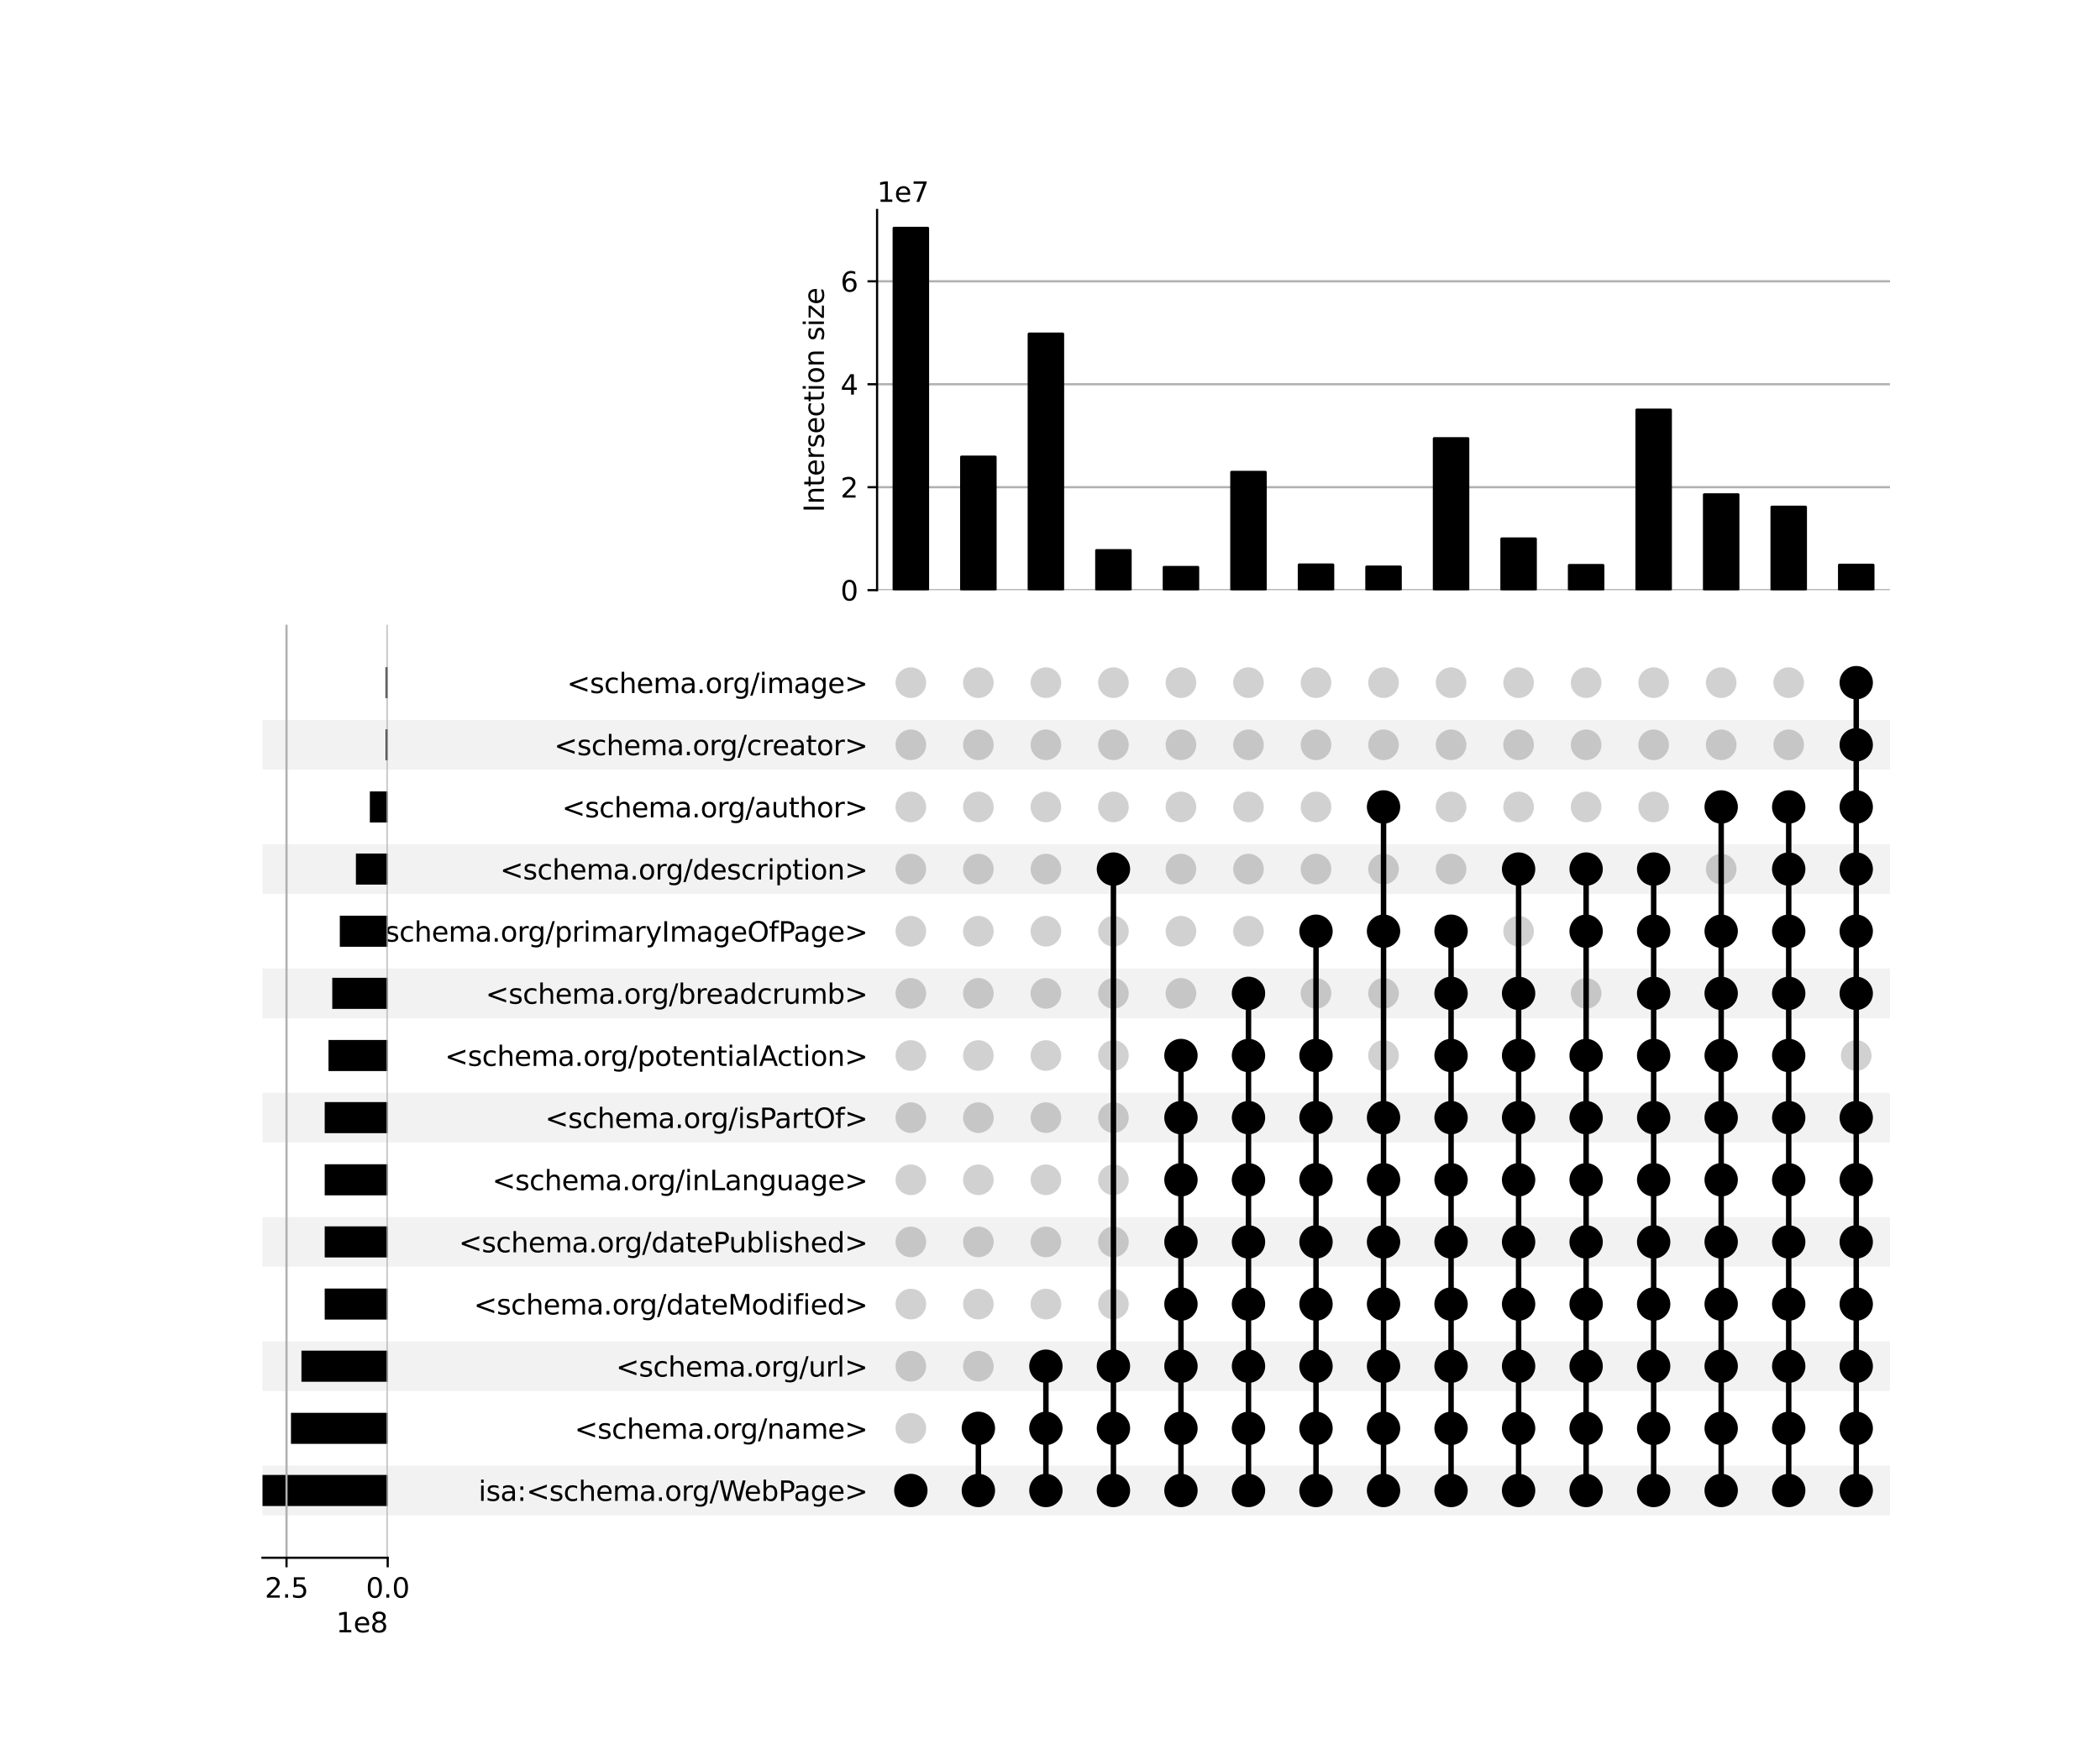 <?xml version="1.0" encoding="utf-8" standalone="no"?>
<!DOCTYPE svg PUBLIC "-//W3C//DTD SVG 1.1//EN"
  "http://www.w3.org/Graphics/SVG/1.1/DTD/svg11.dtd">
<svg xmlns:xlink="http://www.w3.org/1999/xlink" width="768pt" height="640pt" viewBox="0 0 768 640" xmlns="http://www.w3.org/2000/svg" version="1.1">
 <defs>
  <style type="text/css">*{stroke-linejoin: round; stroke-linecap: butt}</style>
 </defs>
 <g id="figure_1">
  <g id="patch_1">
   <path d="M 0 640 
L 768 640 
L 768 0 
L 0 0 
z
" style="fill: #ffffff"/>
  </g>
  <g id="axes_1">
   <g id="patch_2">
    <path d="M 96 554.092 
L 691.2 554.092 
L 691.2 535.915 
L 96 535.915 
z
" clip-path="url(#p5b1021a33a)" style="fill-opacity: 0.051"/>
   </g>
   <g id="patch_3">
    <path d="M 96 508.649 
L 691.2 508.649 
L 691.2 490.471 
L 96 490.471 
z
" clip-path="url(#p5b1021a33a)" style="fill-opacity: 0.051"/>
   </g>
   <g id="patch_4">
    <path d="M 96 463.205 
L 691.2 463.205 
L 691.2 445.027 
L 96 445.027 
z
" clip-path="url(#p5b1021a33a)" style="fill-opacity: 0.051"/>
   </g>
   <g id="patch_5">
    <path d="M 96 417.761 
L 691.2 417.761 
L 691.2 399.583 
L 96 399.583 
z
" clip-path="url(#p5b1021a33a)" style="fill-opacity: 0.051"/>
   </g>
   <g id="patch_6">
    <path d="M 96 372.317 
L 691.2 372.317 
L 691.2 354.14 
L 96 354.14 
z
" clip-path="url(#p5b1021a33a)" style="fill-opacity: 0.051"/>
   </g>
   <g id="patch_7">
    <path d="M 96 326.873 
L 691.2 326.873 
L 691.2 308.696 
L 96 308.696 
z
" clip-path="url(#p5b1021a33a)" style="fill-opacity: 0.051"/>
   </g>
   <g id="patch_8">
    <path d="M 96 281.43 
L 691.2 281.43 
L 691.2 263.252 
L 96 263.252 
z
" clip-path="url(#p5b1021a33a)" style="fill-opacity: 0.051"/>
   </g>
   <g id="matplotlib.axis_1"/>
   <g id="matplotlib.axis_2">
    <g id="ytick_1"/>
    <g id="ytick_2"/>
    <g id="ytick_3"/>
    <g id="ytick_4"/>
    <g id="ytick_5"/>
    <g id="ytick_6"/>
    <g id="ytick_7"/>
    <g id="ytick_8"/>
    <g id="ytick_9"/>
    <g id="ytick_10"/>
    <g id="ytick_11"/>
    <g id="ytick_12"/>
    <g id="ytick_13"/>
    <g id="ytick_14"/>
   </g>
  </g>
  <g id="axes_2">
   <g id="matplotlib.axis_3">
    <g id="ytick_15">
     <g id="line2d_1"/>
     <g id="text_1">
      <!-- isa:&lt;schema.org/WebPage&gt; -->
      <g transform="translate(174.989 548.803) scale(0.1 -0.1)">
       <defs>
        <path id="DejaVuSans-69" d="M 603 3500 
L 1178 3500 
L 1178 0 
L 603 0 
L 603 3500 
z
M 603 4863 
L 1178 4863 
L 1178 4134 
L 603 4134 
L 603 4863 
z
" transform="scale(0.016)"/>
        <path id="DejaVuSans-73" d="M 2834 3397 
L 2834 2853 
Q 2591 2978 2328 3040 
Q 2066 3103 1784 3103 
Q 1356 3103 1142 2972 
Q 928 2841 928 2578 
Q 928 2378 1081 2264 
Q 1234 2150 1697 2047 
L 1894 2003 
Q 2506 1872 2764 1633 
Q 3022 1394 3022 966 
Q 3022 478 2636 193 
Q 2250 -91 1575 -91 
Q 1294 -91 989 -36 
Q 684 19 347 128 
L 347 722 
Q 666 556 975 473 
Q 1284 391 1588 391 
Q 1994 391 2212 530 
Q 2431 669 2431 922 
Q 2431 1156 2273 1281 
Q 2116 1406 1581 1522 
L 1381 1569 
Q 847 1681 609 1914 
Q 372 2147 372 2553 
Q 372 3047 722 3315 
Q 1072 3584 1716 3584 
Q 2034 3584 2315 3537 
Q 2597 3491 2834 3397 
z
" transform="scale(0.016)"/>
        <path id="DejaVuSans-61" d="M 2194 1759 
Q 1497 1759 1228 1600 
Q 959 1441 959 1056 
Q 959 750 1161 570 
Q 1363 391 1709 391 
Q 2188 391 2477 730 
Q 2766 1069 2766 1631 
L 2766 1759 
L 2194 1759 
z
M 3341 1997 
L 3341 0 
L 2766 0 
L 2766 531 
Q 2569 213 2275 61 
Q 1981 -91 1556 -91 
Q 1019 -91 701 211 
Q 384 513 384 1019 
Q 384 1609 779 1909 
Q 1175 2209 1959 2209 
L 2766 2209 
L 2766 2266 
Q 2766 2663 2505 2880 
Q 2244 3097 1772 3097 
Q 1472 3097 1187 3025 
Q 903 2953 641 2809 
L 641 3341 
Q 956 3463 1253 3523 
Q 1550 3584 1831 3584 
Q 2591 3584 2966 3190 
Q 3341 2797 3341 1997 
z
" transform="scale(0.016)"/>
        <path id="DejaVuSans-3a" d="M 750 794 
L 1409 794 
L 1409 0 
L 750 0 
L 750 794 
z
M 750 3309 
L 1409 3309 
L 1409 2516 
L 750 2516 
L 750 3309 
z
" transform="scale(0.016)"/>
        <path id="DejaVuSans-3c" d="M 4684 3150 
L 1459 2003 
L 4684 863 
L 4684 294 
L 678 1747 
L 678 2266 
L 4684 3719 
L 4684 3150 
z
" transform="scale(0.016)"/>
        <path id="DejaVuSans-63" d="M 3122 3366 
L 3122 2828 
Q 2878 2963 2633 3030 
Q 2388 3097 2138 3097 
Q 1578 3097 1268 2742 
Q 959 2388 959 1747 
Q 959 1106 1268 751 
Q 1578 397 2138 397 
Q 2388 397 2633 464 
Q 2878 531 3122 666 
L 3122 134 
Q 2881 22 2623 -34 
Q 2366 -91 2075 -91 
Q 1284 -91 818 406 
Q 353 903 353 1747 
Q 353 2603 823 3093 
Q 1294 3584 2113 3584 
Q 2378 3584 2631 3529 
Q 2884 3475 3122 3366 
z
" transform="scale(0.016)"/>
        <path id="DejaVuSans-68" d="M 3513 2113 
L 3513 0 
L 2938 0 
L 2938 2094 
Q 2938 2591 2744 2837 
Q 2550 3084 2163 3084 
Q 1697 3084 1428 2787 
Q 1159 2491 1159 1978 
L 1159 0 
L 581 0 
L 581 4863 
L 1159 4863 
L 1159 2956 
Q 1366 3272 1645 3428 
Q 1925 3584 2291 3584 
Q 2894 3584 3203 3211 
Q 3513 2838 3513 2113 
z
" transform="scale(0.016)"/>
        <path id="DejaVuSans-65" d="M 3597 1894 
L 3597 1613 
L 953 1613 
Q 991 1019 1311 708 
Q 1631 397 2203 397 
Q 2534 397 2845 478 
Q 3156 559 3463 722 
L 3463 178 
Q 3153 47 2828 -22 
Q 2503 -91 2169 -91 
Q 1331 -91 842 396 
Q 353 884 353 1716 
Q 353 2575 817 3079 
Q 1281 3584 2069 3584 
Q 2775 3584 3186 3129 
Q 3597 2675 3597 1894 
z
M 3022 2063 
Q 3016 2534 2758 2815 
Q 2500 3097 2075 3097 
Q 1594 3097 1305 2825 
Q 1016 2553 972 2059 
L 3022 2063 
z
" transform="scale(0.016)"/>
        <path id="DejaVuSans-6d" d="M 3328 2828 
Q 3544 3216 3844 3400 
Q 4144 3584 4550 3584 
Q 5097 3584 5394 3201 
Q 5691 2819 5691 2113 
L 5691 0 
L 5113 0 
L 5113 2094 
Q 5113 2597 4934 2840 
Q 4756 3084 4391 3084 
Q 3944 3084 3684 2787 
Q 3425 2491 3425 1978 
L 3425 0 
L 2847 0 
L 2847 2094 
Q 2847 2600 2669 2842 
Q 2491 3084 2119 3084 
Q 1678 3084 1418 2786 
Q 1159 2488 1159 1978 
L 1159 0 
L 581 0 
L 581 3500 
L 1159 3500 
L 1159 2956 
Q 1356 3278 1631 3431 
Q 1906 3584 2284 3584 
Q 2666 3584 2933 3390 
Q 3200 3197 3328 2828 
z
" transform="scale(0.016)"/>
        <path id="DejaVuSans-2e" d="M 684 794 
L 1344 794 
L 1344 0 
L 684 0 
L 684 794 
z
" transform="scale(0.016)"/>
        <path id="DejaVuSans-6f" d="M 1959 3097 
Q 1497 3097 1228 2736 
Q 959 2375 959 1747 
Q 959 1119 1226 758 
Q 1494 397 1959 397 
Q 2419 397 2687 759 
Q 2956 1122 2956 1747 
Q 2956 2369 2687 2733 
Q 2419 3097 1959 3097 
z
M 1959 3584 
Q 2709 3584 3137 3096 
Q 3566 2609 3566 1747 
Q 3566 888 3137 398 
Q 2709 -91 1959 -91 
Q 1206 -91 779 398 
Q 353 888 353 1747 
Q 353 2609 779 3096 
Q 1206 3584 1959 3584 
z
" transform="scale(0.016)"/>
        <path id="DejaVuSans-72" d="M 2631 2963 
Q 2534 3019 2420 3045 
Q 2306 3072 2169 3072 
Q 1681 3072 1420 2755 
Q 1159 2438 1159 1844 
L 1159 0 
L 581 0 
L 581 3500 
L 1159 3500 
L 1159 2956 
Q 1341 3275 1631 3429 
Q 1922 3584 2338 3584 
Q 2397 3584 2469 3576 
Q 2541 3569 2628 3553 
L 2631 2963 
z
" transform="scale(0.016)"/>
        <path id="DejaVuSans-67" d="M 2906 1791 
Q 2906 2416 2648 2759 
Q 2391 3103 1925 3103 
Q 1463 3103 1205 2759 
Q 947 2416 947 1791 
Q 947 1169 1205 825 
Q 1463 481 1925 481 
Q 2391 481 2648 825 
Q 2906 1169 2906 1791 
z
M 3481 434 
Q 3481 -459 3084 -895 
Q 2688 -1331 1869 -1331 
Q 1566 -1331 1297 -1286 
Q 1028 -1241 775 -1147 
L 775 -588 
Q 1028 -725 1275 -790 
Q 1522 -856 1778 -856 
Q 2344 -856 2625 -561 
Q 2906 -266 2906 331 
L 2906 616 
Q 2728 306 2450 153 
Q 2172 0 1784 0 
Q 1141 0 747 490 
Q 353 981 353 1791 
Q 353 2603 747 3093 
Q 1141 3584 1784 3584 
Q 2172 3584 2450 3431 
Q 2728 3278 2906 2969 
L 2906 3500 
L 3481 3500 
L 3481 434 
z
" transform="scale(0.016)"/>
        <path id="DejaVuSans-2f" d="M 1625 4666 
L 2156 4666 
L 531 -594 
L 0 -594 
L 1625 4666 
z
" transform="scale(0.016)"/>
        <path id="DejaVuSans-57" d="M 213 4666 
L 850 4666 
L 1831 722 
L 2809 4666 
L 3519 4666 
L 4500 722 
L 5478 4666 
L 6119 4666 
L 4947 0 
L 4153 0 
L 3169 4050 
L 2175 0 
L 1381 0 
L 213 4666 
z
" transform="scale(0.016)"/>
        <path id="DejaVuSans-62" d="M 3116 1747 
Q 3116 2381 2855 2742 
Q 2594 3103 2138 3103 
Q 1681 3103 1420 2742 
Q 1159 2381 1159 1747 
Q 1159 1113 1420 752 
Q 1681 391 2138 391 
Q 2594 391 2855 752 
Q 3116 1113 3116 1747 
z
M 1159 2969 
Q 1341 3281 1617 3432 
Q 1894 3584 2278 3584 
Q 2916 3584 3314 3078 
Q 3713 2572 3713 1747 
Q 3713 922 3314 415 
Q 2916 -91 2278 -91 
Q 1894 -91 1617 61 
Q 1341 213 1159 525 
L 1159 0 
L 581 0 
L 581 4863 
L 1159 4863 
L 1159 2969 
z
" transform="scale(0.016)"/>
        <path id="DejaVuSans-50" d="M 1259 4147 
L 1259 2394 
L 2053 2394 
Q 2494 2394 2734 2622 
Q 2975 2850 2975 3272 
Q 2975 3691 2734 3919 
Q 2494 4147 2053 4147 
L 1259 4147 
z
M 628 4666 
L 2053 4666 
Q 2838 4666 3239 4311 
Q 3641 3956 3641 3272 
Q 3641 2581 3239 2228 
Q 2838 1875 2053 1875 
L 1259 1875 
L 1259 0 
L 628 0 
L 628 4666 
z
" transform="scale(0.016)"/>
        <path id="DejaVuSans-3e" d="M 678 3150 
L 678 3719 
L 4684 2266 
L 4684 1747 
L 678 294 
L 678 863 
L 3897 2003 
L 678 3150 
z
" transform="scale(0.016)"/>
       </defs>
       <use xlink:href="#DejaVuSans-69"/>
       <use xlink:href="#DejaVuSans-73" x="27.783"/>
       <use xlink:href="#DejaVuSans-61" x="79.883"/>
       <use xlink:href="#DejaVuSans-3a" x="141.162"/>
       <use xlink:href="#DejaVuSans-3c" x="174.854"/>
       <use xlink:href="#DejaVuSans-73" x="258.643"/>
       <use xlink:href="#DejaVuSans-63" x="310.742"/>
       <use xlink:href="#DejaVuSans-68" x="365.723"/>
       <use xlink:href="#DejaVuSans-65" x="429.102"/>
       <use xlink:href="#DejaVuSans-6d" x="490.625"/>
       <use xlink:href="#DejaVuSans-61" x="588.037"/>
       <use xlink:href="#DejaVuSans-2e" x="649.316"/>
       <use xlink:href="#DejaVuSans-6f" x="681.104"/>
       <use xlink:href="#DejaVuSans-72" x="742.285"/>
       <use xlink:href="#DejaVuSans-67" x="781.648"/>
       <use xlink:href="#DejaVuSans-2f" x="845.125"/>
       <use xlink:href="#DejaVuSans-57" x="878.816"/>
       <use xlink:href="#DejaVuSans-65" x="971.818"/>
       <use xlink:href="#DejaVuSans-62" x="1033.342"/>
       <use xlink:href="#DejaVuSans-50" x="1096.818"/>
       <use xlink:href="#DejaVuSans-61" x="1152.621"/>
       <use xlink:href="#DejaVuSans-67" x="1213.9"/>
       <use xlink:href="#DejaVuSans-65" x="1277.377"/>
       <use xlink:href="#DejaVuSans-3e" x="1338.9"/>
      </g>
     </g>
    </g>
    <g id="ytick_16">
     <g id="line2d_2"/>
     <g id="text_2">
      <!-- &lt;schema.org/name&gt; -->
      <g transform="translate(210.125 526.081) scale(0.1 -0.1)">
       <defs>
        <path id="DejaVuSans-6e" d="M 3513 2113 
L 3513 0 
L 2938 0 
L 2938 2094 
Q 2938 2591 2744 2837 
Q 2550 3084 2163 3084 
Q 1697 3084 1428 2787 
Q 1159 2491 1159 1978 
L 1159 0 
L 581 0 
L 581 3500 
L 1159 3500 
L 1159 2956 
Q 1366 3272 1645 3428 
Q 1925 3584 2291 3584 
Q 2894 3584 3203 3211 
Q 3513 2838 3513 2113 
z
" transform="scale(0.016)"/>
       </defs>
       <use xlink:href="#DejaVuSans-3c"/>
       <use xlink:href="#DejaVuSans-73" x="83.789"/>
       <use xlink:href="#DejaVuSans-63" x="135.889"/>
       <use xlink:href="#DejaVuSans-68" x="190.869"/>
       <use xlink:href="#DejaVuSans-65" x="254.248"/>
       <use xlink:href="#DejaVuSans-6d" x="315.771"/>
       <use xlink:href="#DejaVuSans-61" x="413.184"/>
       <use xlink:href="#DejaVuSans-2e" x="474.463"/>
       <use xlink:href="#DejaVuSans-6f" x="506.25"/>
       <use xlink:href="#DejaVuSans-72" x="567.432"/>
       <use xlink:href="#DejaVuSans-67" x="606.795"/>
       <use xlink:href="#DejaVuSans-2f" x="670.271"/>
       <use xlink:href="#DejaVuSans-6e" x="703.963"/>
       <use xlink:href="#DejaVuSans-61" x="767.342"/>
       <use xlink:href="#DejaVuSans-6d" x="828.621"/>
       <use xlink:href="#DejaVuSans-65" x="926.033"/>
       <use xlink:href="#DejaVuSans-3e" x="987.557"/>
      </g>
     </g>
    </g>
    <g id="ytick_17">
     <g id="line2d_3"/>
     <g id="text_3">
      <!-- &lt;schema.org/url&gt; -->
      <g transform="translate(225.258 503.359) scale(0.1 -0.1)">
       <defs>
        <path id="DejaVuSans-75" d="M 544 1381 
L 544 3500 
L 1119 3500 
L 1119 1403 
Q 1119 906 1312 657 
Q 1506 409 1894 409 
Q 2359 409 2629 706 
Q 2900 1003 2900 1516 
L 2900 3500 
L 3475 3500 
L 3475 0 
L 2900 0 
L 2900 538 
Q 2691 219 2414 64 
Q 2138 -91 1772 -91 
Q 1169 -91 856 284 
Q 544 659 544 1381 
z
M 1991 3584 
L 1991 3584 
z
" transform="scale(0.016)"/>
        <path id="DejaVuSans-6c" d="M 603 4863 
L 1178 4863 
L 1178 0 
L 603 0 
L 603 4863 
z
" transform="scale(0.016)"/>
       </defs>
       <use xlink:href="#DejaVuSans-3c"/>
       <use xlink:href="#DejaVuSans-73" x="83.789"/>
       <use xlink:href="#DejaVuSans-63" x="135.889"/>
       <use xlink:href="#DejaVuSans-68" x="190.869"/>
       <use xlink:href="#DejaVuSans-65" x="254.248"/>
       <use xlink:href="#DejaVuSans-6d" x="315.771"/>
       <use xlink:href="#DejaVuSans-61" x="413.184"/>
       <use xlink:href="#DejaVuSans-2e" x="474.463"/>
       <use xlink:href="#DejaVuSans-6f" x="506.25"/>
       <use xlink:href="#DejaVuSans-72" x="567.432"/>
       <use xlink:href="#DejaVuSans-67" x="606.795"/>
       <use xlink:href="#DejaVuSans-2f" x="670.271"/>
       <use xlink:href="#DejaVuSans-75" x="703.963"/>
       <use xlink:href="#DejaVuSans-72" x="767.342"/>
       <use xlink:href="#DejaVuSans-6c" x="808.455"/>
       <use xlink:href="#DejaVuSans-3e" x="836.238"/>
      </g>
     </g>
    </g>
    <g id="ytick_18">
     <g id="line2d_4"/>
     <g id="text_4">
      <!-- &lt;schema.org/dateModified&gt; -->
      <g transform="translate(173.261 480.637) scale(0.1 -0.1)">
       <defs>
        <path id="DejaVuSans-64" d="M 2906 2969 
L 2906 4863 
L 3481 4863 
L 3481 0 
L 2906 0 
L 2906 525 
Q 2725 213 2448 61 
Q 2172 -91 1784 -91 
Q 1150 -91 751 415 
Q 353 922 353 1747 
Q 353 2572 751 3078 
Q 1150 3584 1784 3584 
Q 2172 3584 2448 3432 
Q 2725 3281 2906 2969 
z
M 947 1747 
Q 947 1113 1208 752 
Q 1469 391 1925 391 
Q 2381 391 2643 752 
Q 2906 1113 2906 1747 
Q 2906 2381 2643 2742 
Q 2381 3103 1925 3103 
Q 1469 3103 1208 2742 
Q 947 2381 947 1747 
z
" transform="scale(0.016)"/>
        <path id="DejaVuSans-74" d="M 1172 4494 
L 1172 3500 
L 2356 3500 
L 2356 3053 
L 1172 3053 
L 1172 1153 
Q 1172 725 1289 603 
Q 1406 481 1766 481 
L 2356 481 
L 2356 0 
L 1766 0 
Q 1100 0 847 248 
Q 594 497 594 1153 
L 594 3053 
L 172 3053 
L 172 3500 
L 594 3500 
L 594 4494 
L 1172 4494 
z
" transform="scale(0.016)"/>
        <path id="DejaVuSans-4d" d="M 628 4666 
L 1569 4666 
L 2759 1491 
L 3956 4666 
L 4897 4666 
L 4897 0 
L 4281 0 
L 4281 4097 
L 3078 897 
L 2444 897 
L 1241 4097 
L 1241 0 
L 628 0 
L 628 4666 
z
" transform="scale(0.016)"/>
        <path id="DejaVuSans-66" d="M 2375 4863 
L 2375 4384 
L 1825 4384 
Q 1516 4384 1395 4259 
Q 1275 4134 1275 3809 
L 1275 3500 
L 2222 3500 
L 2222 3053 
L 1275 3053 
L 1275 0 
L 697 0 
L 697 3053 
L 147 3053 
L 147 3500 
L 697 3500 
L 697 3744 
Q 697 4328 969 4595 
Q 1241 4863 1831 4863 
L 2375 4863 
z
" transform="scale(0.016)"/>
       </defs>
       <use xlink:href="#DejaVuSans-3c"/>
       <use xlink:href="#DejaVuSans-73" x="83.789"/>
       <use xlink:href="#DejaVuSans-63" x="135.889"/>
       <use xlink:href="#DejaVuSans-68" x="190.869"/>
       <use xlink:href="#DejaVuSans-65" x="254.248"/>
       <use xlink:href="#DejaVuSans-6d" x="315.771"/>
       <use xlink:href="#DejaVuSans-61" x="413.184"/>
       <use xlink:href="#DejaVuSans-2e" x="474.463"/>
       <use xlink:href="#DejaVuSans-6f" x="506.25"/>
       <use xlink:href="#DejaVuSans-72" x="567.432"/>
       <use xlink:href="#DejaVuSans-67" x="606.795"/>
       <use xlink:href="#DejaVuSans-2f" x="670.271"/>
       <use xlink:href="#DejaVuSans-64" x="703.963"/>
       <use xlink:href="#DejaVuSans-61" x="767.439"/>
       <use xlink:href="#DejaVuSans-74" x="828.719"/>
       <use xlink:href="#DejaVuSans-65" x="867.928"/>
       <use xlink:href="#DejaVuSans-4d" x="929.451"/>
       <use xlink:href="#DejaVuSans-6f" x="1015.73"/>
       <use xlink:href="#DejaVuSans-64" x="1076.912"/>
       <use xlink:href="#DejaVuSans-69" x="1140.389"/>
       <use xlink:href="#DejaVuSans-66" x="1168.172"/>
       <use xlink:href="#DejaVuSans-69" x="1203.377"/>
       <use xlink:href="#DejaVuSans-65" x="1231.16"/>
       <use xlink:href="#DejaVuSans-64" x="1292.684"/>
       <use xlink:href="#DejaVuSans-3e" x="1356.16"/>
      </g>
     </g>
    </g>
    <g id="ytick_19">
     <g id="line2d_5"/>
     <g id="text_5">
      <!-- &lt;schema.org/datePublished&gt; -->
      <g transform="translate(167.789 457.915) scale(0.1 -0.1)">
       <use xlink:href="#DejaVuSans-3c"/>
       <use xlink:href="#DejaVuSans-73" x="83.789"/>
       <use xlink:href="#DejaVuSans-63" x="135.889"/>
       <use xlink:href="#DejaVuSans-68" x="190.869"/>
       <use xlink:href="#DejaVuSans-65" x="254.248"/>
       <use xlink:href="#DejaVuSans-6d" x="315.771"/>
       <use xlink:href="#DejaVuSans-61" x="413.184"/>
       <use xlink:href="#DejaVuSans-2e" x="474.463"/>
       <use xlink:href="#DejaVuSans-6f" x="506.25"/>
       <use xlink:href="#DejaVuSans-72" x="567.432"/>
       <use xlink:href="#DejaVuSans-67" x="606.795"/>
       <use xlink:href="#DejaVuSans-2f" x="670.271"/>
       <use xlink:href="#DejaVuSans-64" x="703.963"/>
       <use xlink:href="#DejaVuSans-61" x="767.439"/>
       <use xlink:href="#DejaVuSans-74" x="828.719"/>
       <use xlink:href="#DejaVuSans-65" x="867.928"/>
       <use xlink:href="#DejaVuSans-50" x="929.451"/>
       <use xlink:href="#DejaVuSans-75" x="988.004"/>
       <use xlink:href="#DejaVuSans-62" x="1051.383"/>
       <use xlink:href="#DejaVuSans-6c" x="1114.859"/>
       <use xlink:href="#DejaVuSans-69" x="1142.643"/>
       <use xlink:href="#DejaVuSans-73" x="1170.426"/>
       <use xlink:href="#DejaVuSans-68" x="1222.525"/>
       <use xlink:href="#DejaVuSans-65" x="1285.904"/>
       <use xlink:href="#DejaVuSans-64" x="1347.428"/>
       <use xlink:href="#DejaVuSans-3e" x="1410.904"/>
      </g>
     </g>
    </g>
    <g id="ytick_20">
     <g id="line2d_6"/>
     <g id="text_6">
      <!-- &lt;schema.org/inLanguage&gt; -->
      <g transform="translate(180.016 435.193) scale(0.1 -0.1)">
       <defs>
        <path id="DejaVuSans-4c" d="M 628 4666 
L 1259 4666 
L 1259 531 
L 3531 531 
L 3531 0 
L 628 0 
L 628 4666 
z
" transform="scale(0.016)"/>
       </defs>
       <use xlink:href="#DejaVuSans-3c"/>
       <use xlink:href="#DejaVuSans-73" x="83.789"/>
       <use xlink:href="#DejaVuSans-63" x="135.889"/>
       <use xlink:href="#DejaVuSans-68" x="190.869"/>
       <use xlink:href="#DejaVuSans-65" x="254.248"/>
       <use xlink:href="#DejaVuSans-6d" x="315.771"/>
       <use xlink:href="#DejaVuSans-61" x="413.184"/>
       <use xlink:href="#DejaVuSans-2e" x="474.463"/>
       <use xlink:href="#DejaVuSans-6f" x="506.25"/>
       <use xlink:href="#DejaVuSans-72" x="567.432"/>
       <use xlink:href="#DejaVuSans-67" x="606.795"/>
       <use xlink:href="#DejaVuSans-2f" x="670.271"/>
       <use xlink:href="#DejaVuSans-69" x="703.963"/>
       <use xlink:href="#DejaVuSans-6e" x="731.746"/>
       <use xlink:href="#DejaVuSans-4c" x="795.125"/>
       <use xlink:href="#DejaVuSans-61" x="850.838"/>
       <use xlink:href="#DejaVuSans-6e" x="912.117"/>
       <use xlink:href="#DejaVuSans-67" x="975.496"/>
       <use xlink:href="#DejaVuSans-75" x="1038.973"/>
       <use xlink:href="#DejaVuSans-61" x="1102.352"/>
       <use xlink:href="#DejaVuSans-67" x="1163.631"/>
       <use xlink:href="#DejaVuSans-65" x="1227.107"/>
       <use xlink:href="#DejaVuSans-3e" x="1288.631"/>
      </g>
     </g>
    </g>
    <g id="ytick_21">
     <g id="line2d_7"/>
     <g id="text_7">
      <!-- &lt;schema.org/isPartOf&gt; -->
      <g transform="translate(199.366 412.471) scale(0.1 -0.1)">
       <defs>
        <path id="DejaVuSans-4f" d="M 2522 4238 
Q 1834 4238 1429 3725 
Q 1025 3213 1025 2328 
Q 1025 1447 1429 934 
Q 1834 422 2522 422 
Q 3209 422 3611 934 
Q 4013 1447 4013 2328 
Q 4013 3213 3611 3725 
Q 3209 4238 2522 4238 
z
M 2522 4750 
Q 3503 4750 4090 4092 
Q 4678 3434 4678 2328 
Q 4678 1225 4090 567 
Q 3503 -91 2522 -91 
Q 1538 -91 948 565 
Q 359 1222 359 2328 
Q 359 3434 948 4092 
Q 1538 4750 2522 4750 
z
" transform="scale(0.016)"/>
       </defs>
       <use xlink:href="#DejaVuSans-3c"/>
       <use xlink:href="#DejaVuSans-73" x="83.789"/>
       <use xlink:href="#DejaVuSans-63" x="135.889"/>
       <use xlink:href="#DejaVuSans-68" x="190.869"/>
       <use xlink:href="#DejaVuSans-65" x="254.248"/>
       <use xlink:href="#DejaVuSans-6d" x="315.771"/>
       <use xlink:href="#DejaVuSans-61" x="413.184"/>
       <use xlink:href="#DejaVuSans-2e" x="474.463"/>
       <use xlink:href="#DejaVuSans-6f" x="506.25"/>
       <use xlink:href="#DejaVuSans-72" x="567.432"/>
       <use xlink:href="#DejaVuSans-67" x="606.795"/>
       <use xlink:href="#DejaVuSans-2f" x="670.271"/>
       <use xlink:href="#DejaVuSans-69" x="703.963"/>
       <use xlink:href="#DejaVuSans-73" x="731.746"/>
       <use xlink:href="#DejaVuSans-50" x="783.846"/>
       <use xlink:href="#DejaVuSans-61" x="839.648"/>
       <use xlink:href="#DejaVuSans-72" x="900.928"/>
       <use xlink:href="#DejaVuSans-74" x="942.041"/>
       <use xlink:href="#DejaVuSans-4f" x="981.25"/>
       <use xlink:href="#DejaVuSans-66" x="1059.961"/>
       <use xlink:href="#DejaVuSans-3e" x="1095.166"/>
      </g>
     </g>
    </g>
    <g id="ytick_22">
     <g id="line2d_8"/>
     <g id="text_8">
      <!-- &lt;schema.org/potentialAction&gt; -->
      <g transform="translate(162.683 389.75) scale(0.1 -0.1)">
       <defs>
        <path id="DejaVuSans-70" d="M 1159 525 
L 1159 -1331 
L 581 -1331 
L 581 3500 
L 1159 3500 
L 1159 2969 
Q 1341 3281 1617 3432 
Q 1894 3584 2278 3584 
Q 2916 3584 3314 3078 
Q 3713 2572 3713 1747 
Q 3713 922 3314 415 
Q 2916 -91 2278 -91 
Q 1894 -91 1617 61 
Q 1341 213 1159 525 
z
M 3116 1747 
Q 3116 2381 2855 2742 
Q 2594 3103 2138 3103 
Q 1681 3103 1420 2742 
Q 1159 2381 1159 1747 
Q 1159 1113 1420 752 
Q 1681 391 2138 391 
Q 2594 391 2855 752 
Q 3116 1113 3116 1747 
z
" transform="scale(0.016)"/>
        <path id="DejaVuSans-41" d="M 2188 4044 
L 1331 1722 
L 3047 1722 
L 2188 4044 
z
M 1831 4666 
L 2547 4666 
L 4325 0 
L 3669 0 
L 3244 1197 
L 1141 1197 
L 716 0 
L 50 0 
L 1831 4666 
z
" transform="scale(0.016)"/>
       </defs>
       <use xlink:href="#DejaVuSans-3c"/>
       <use xlink:href="#DejaVuSans-73" x="83.789"/>
       <use xlink:href="#DejaVuSans-63" x="135.889"/>
       <use xlink:href="#DejaVuSans-68" x="190.869"/>
       <use xlink:href="#DejaVuSans-65" x="254.248"/>
       <use xlink:href="#DejaVuSans-6d" x="315.771"/>
       <use xlink:href="#DejaVuSans-61" x="413.184"/>
       <use xlink:href="#DejaVuSans-2e" x="474.463"/>
       <use xlink:href="#DejaVuSans-6f" x="506.25"/>
       <use xlink:href="#DejaVuSans-72" x="567.432"/>
       <use xlink:href="#DejaVuSans-67" x="606.795"/>
       <use xlink:href="#DejaVuSans-2f" x="670.271"/>
       <use xlink:href="#DejaVuSans-70" x="703.963"/>
       <use xlink:href="#DejaVuSans-6f" x="767.439"/>
       <use xlink:href="#DejaVuSans-74" x="828.621"/>
       <use xlink:href="#DejaVuSans-65" x="867.83"/>
       <use xlink:href="#DejaVuSans-6e" x="929.354"/>
       <use xlink:href="#DejaVuSans-74" x="992.732"/>
       <use xlink:href="#DejaVuSans-69" x="1031.941"/>
       <use xlink:href="#DejaVuSans-61" x="1059.725"/>
       <use xlink:href="#DejaVuSans-6c" x="1121.004"/>
       <use xlink:href="#DejaVuSans-41" x="1148.787"/>
       <use xlink:href="#DejaVuSans-63" x="1215.445"/>
       <use xlink:href="#DejaVuSans-74" x="1270.426"/>
       <use xlink:href="#DejaVuSans-69" x="1309.635"/>
       <use xlink:href="#DejaVuSans-6f" x="1337.418"/>
       <use xlink:href="#DejaVuSans-6e" x="1398.6"/>
       <use xlink:href="#DejaVuSans-3e" x="1461.979"/>
      </g>
     </g>
    </g>
    <g id="ytick_23">
     <g id="line2d_9"/>
     <g id="text_9">
      <!-- &lt;schema.org/breadcrumb&gt; -->
      <g transform="translate(177.584 367.028) scale(0.1 -0.1)">
       <use xlink:href="#DejaVuSans-3c"/>
       <use xlink:href="#DejaVuSans-73" x="83.789"/>
       <use xlink:href="#DejaVuSans-63" x="135.889"/>
       <use xlink:href="#DejaVuSans-68" x="190.869"/>
       <use xlink:href="#DejaVuSans-65" x="254.248"/>
       <use xlink:href="#DejaVuSans-6d" x="315.771"/>
       <use xlink:href="#DejaVuSans-61" x="413.184"/>
       <use xlink:href="#DejaVuSans-2e" x="474.463"/>
       <use xlink:href="#DejaVuSans-6f" x="506.25"/>
       <use xlink:href="#DejaVuSans-72" x="567.432"/>
       <use xlink:href="#DejaVuSans-67" x="606.795"/>
       <use xlink:href="#DejaVuSans-2f" x="670.271"/>
       <use xlink:href="#DejaVuSans-62" x="703.963"/>
       <use xlink:href="#DejaVuSans-72" x="767.439"/>
       <use xlink:href="#DejaVuSans-65" x="806.303"/>
       <use xlink:href="#DejaVuSans-61" x="867.826"/>
       <use xlink:href="#DejaVuSans-64" x="929.105"/>
       <use xlink:href="#DejaVuSans-63" x="992.582"/>
       <use xlink:href="#DejaVuSans-72" x="1047.562"/>
       <use xlink:href="#DejaVuSans-75" x="1088.676"/>
       <use xlink:href="#DejaVuSans-6d" x="1152.055"/>
       <use xlink:href="#DejaVuSans-62" x="1249.467"/>
       <use xlink:href="#DejaVuSans-3e" x="1312.943"/>
      </g>
     </g>
    </g>
    <g id="ytick_24">
     <g id="line2d_10"/>
     <g id="text_10">
      <!-- &lt;schema.org/primaryImageOfPage&gt; -->
      <g transform="translate(132.426 344.306) scale(0.1 -0.1)">
       <defs>
        <path id="DejaVuSans-79" d="M 2059 -325 
Q 1816 -950 1584 -1140 
Q 1353 -1331 966 -1331 
L 506 -1331 
L 506 -850 
L 844 -850 
Q 1081 -850 1212 -737 
Q 1344 -625 1503 -206 
L 1606 56 
L 191 3500 
L 800 3500 
L 1894 763 
L 2988 3500 
L 3597 3500 
L 2059 -325 
z
" transform="scale(0.016)"/>
        <path id="DejaVuSans-49" d="M 628 4666 
L 1259 4666 
L 1259 0 
L 628 0 
L 628 4666 
z
" transform="scale(0.016)"/>
       </defs>
       <use xlink:href="#DejaVuSans-3c"/>
       <use xlink:href="#DejaVuSans-73" x="83.789"/>
       <use xlink:href="#DejaVuSans-63" x="135.889"/>
       <use xlink:href="#DejaVuSans-68" x="190.869"/>
       <use xlink:href="#DejaVuSans-65" x="254.248"/>
       <use xlink:href="#DejaVuSans-6d" x="315.771"/>
       <use xlink:href="#DejaVuSans-61" x="413.184"/>
       <use xlink:href="#DejaVuSans-2e" x="474.463"/>
       <use xlink:href="#DejaVuSans-6f" x="506.25"/>
       <use xlink:href="#DejaVuSans-72" x="567.432"/>
       <use xlink:href="#DejaVuSans-67" x="606.795"/>
       <use xlink:href="#DejaVuSans-2f" x="670.271"/>
       <use xlink:href="#DejaVuSans-70" x="703.963"/>
       <use xlink:href="#DejaVuSans-72" x="767.439"/>
       <use xlink:href="#DejaVuSans-69" x="808.553"/>
       <use xlink:href="#DejaVuSans-6d" x="836.336"/>
       <use xlink:href="#DejaVuSans-61" x="933.748"/>
       <use xlink:href="#DejaVuSans-72" x="995.027"/>
       <use xlink:href="#DejaVuSans-79" x="1036.141"/>
       <use xlink:href="#DejaVuSans-49" x="1095.32"/>
       <use xlink:href="#DejaVuSans-6d" x="1124.812"/>
       <use xlink:href="#DejaVuSans-61" x="1222.225"/>
       <use xlink:href="#DejaVuSans-67" x="1283.504"/>
       <use xlink:href="#DejaVuSans-65" x="1346.98"/>
       <use xlink:href="#DejaVuSans-4f" x="1408.504"/>
       <use xlink:href="#DejaVuSans-66" x="1487.215"/>
       <use xlink:href="#DejaVuSans-50" x="1522.42"/>
       <use xlink:href="#DejaVuSans-61" x="1578.223"/>
       <use xlink:href="#DejaVuSans-67" x="1639.502"/>
       <use xlink:href="#DejaVuSans-65" x="1702.979"/>
       <use xlink:href="#DejaVuSans-3e" x="1764.502"/>
      </g>
     </g>
    </g>
    <g id="ytick_25">
     <g id="line2d_11"/>
     <g id="text_11">
      <!-- &lt;schema.org/description&gt; -->
      <g transform="translate(182.883 321.584) scale(0.1 -0.1)">
       <use xlink:href="#DejaVuSans-3c"/>
       <use xlink:href="#DejaVuSans-73" x="83.789"/>
       <use xlink:href="#DejaVuSans-63" x="135.889"/>
       <use xlink:href="#DejaVuSans-68" x="190.869"/>
       <use xlink:href="#DejaVuSans-65" x="254.248"/>
       <use xlink:href="#DejaVuSans-6d" x="315.771"/>
       <use xlink:href="#DejaVuSans-61" x="413.184"/>
       <use xlink:href="#DejaVuSans-2e" x="474.463"/>
       <use xlink:href="#DejaVuSans-6f" x="506.25"/>
       <use xlink:href="#DejaVuSans-72" x="567.432"/>
       <use xlink:href="#DejaVuSans-67" x="606.795"/>
       <use xlink:href="#DejaVuSans-2f" x="670.271"/>
       <use xlink:href="#DejaVuSans-64" x="703.963"/>
       <use xlink:href="#DejaVuSans-65" x="767.439"/>
       <use xlink:href="#DejaVuSans-73" x="828.963"/>
       <use xlink:href="#DejaVuSans-63" x="881.062"/>
       <use xlink:href="#DejaVuSans-72" x="936.043"/>
       <use xlink:href="#DejaVuSans-69" x="977.156"/>
       <use xlink:href="#DejaVuSans-70" x="1004.939"/>
       <use xlink:href="#DejaVuSans-74" x="1068.416"/>
       <use xlink:href="#DejaVuSans-69" x="1107.625"/>
       <use xlink:href="#DejaVuSans-6f" x="1135.408"/>
       <use xlink:href="#DejaVuSans-6e" x="1196.59"/>
       <use xlink:href="#DejaVuSans-3e" x="1259.969"/>
      </g>
     </g>
    </g>
    <g id="ytick_26">
     <g id="line2d_12"/>
     <g id="text_12">
      <!-- &lt;schema.org/author&gt; -->
      <g transform="translate(205.531 298.862) scale(0.1 -0.1)">
       <use xlink:href="#DejaVuSans-3c"/>
       <use xlink:href="#DejaVuSans-73" x="83.789"/>
       <use xlink:href="#DejaVuSans-63" x="135.889"/>
       <use xlink:href="#DejaVuSans-68" x="190.869"/>
       <use xlink:href="#DejaVuSans-65" x="254.248"/>
       <use xlink:href="#DejaVuSans-6d" x="315.771"/>
       <use xlink:href="#DejaVuSans-61" x="413.184"/>
       <use xlink:href="#DejaVuSans-2e" x="474.463"/>
       <use xlink:href="#DejaVuSans-6f" x="506.25"/>
       <use xlink:href="#DejaVuSans-72" x="567.432"/>
       <use xlink:href="#DejaVuSans-67" x="606.795"/>
       <use xlink:href="#DejaVuSans-2f" x="670.271"/>
       <use xlink:href="#DejaVuSans-61" x="703.963"/>
       <use xlink:href="#DejaVuSans-75" x="765.242"/>
       <use xlink:href="#DejaVuSans-74" x="828.621"/>
       <use xlink:href="#DejaVuSans-68" x="867.83"/>
       <use xlink:href="#DejaVuSans-6f" x="931.209"/>
       <use xlink:href="#DejaVuSans-72" x="992.391"/>
       <use xlink:href="#DejaVuSans-3e" x="1033.504"/>
      </g>
     </g>
    </g>
    <g id="ytick_27">
     <g id="line2d_13"/>
     <g id="text_13">
      <!-- &lt;schema.org/creator&gt; -->
      <g transform="translate(202.669 276.14) scale(0.1 -0.1)">
       <use xlink:href="#DejaVuSans-3c"/>
       <use xlink:href="#DejaVuSans-73" x="83.789"/>
       <use xlink:href="#DejaVuSans-63" x="135.889"/>
       <use xlink:href="#DejaVuSans-68" x="190.869"/>
       <use xlink:href="#DejaVuSans-65" x="254.248"/>
       <use xlink:href="#DejaVuSans-6d" x="315.771"/>
       <use xlink:href="#DejaVuSans-61" x="413.184"/>
       <use xlink:href="#DejaVuSans-2e" x="474.463"/>
       <use xlink:href="#DejaVuSans-6f" x="506.25"/>
       <use xlink:href="#DejaVuSans-72" x="567.432"/>
       <use xlink:href="#DejaVuSans-67" x="606.795"/>
       <use xlink:href="#DejaVuSans-2f" x="670.271"/>
       <use xlink:href="#DejaVuSans-63" x="703.963"/>
       <use xlink:href="#DejaVuSans-72" x="758.943"/>
       <use xlink:href="#DejaVuSans-65" x="797.807"/>
       <use xlink:href="#DejaVuSans-61" x="859.33"/>
       <use xlink:href="#DejaVuSans-74" x="920.609"/>
       <use xlink:href="#DejaVuSans-6f" x="959.818"/>
       <use xlink:href="#DejaVuSans-72" x="1021"/>
       <use xlink:href="#DejaVuSans-3e" x="1062.113"/>
      </g>
     </g>
    </g>
    <g id="ytick_28">
     <g id="line2d_14"/>
     <g id="text_14">
      <!-- &lt;schema.org/image&gt; -->
      <g transform="translate(207.336 253.418) scale(0.1 -0.1)">
       <use xlink:href="#DejaVuSans-3c"/>
       <use xlink:href="#DejaVuSans-73" x="83.789"/>
       <use xlink:href="#DejaVuSans-63" x="135.889"/>
       <use xlink:href="#DejaVuSans-68" x="190.869"/>
       <use xlink:href="#DejaVuSans-65" x="254.248"/>
       <use xlink:href="#DejaVuSans-6d" x="315.771"/>
       <use xlink:href="#DejaVuSans-61" x="413.184"/>
       <use xlink:href="#DejaVuSans-2e" x="474.463"/>
       <use xlink:href="#DejaVuSans-6f" x="506.25"/>
       <use xlink:href="#DejaVuSans-72" x="567.432"/>
       <use xlink:href="#DejaVuSans-67" x="606.795"/>
       <use xlink:href="#DejaVuSans-2f" x="670.271"/>
       <use xlink:href="#DejaVuSans-69" x="703.963"/>
       <use xlink:href="#DejaVuSans-6d" x="731.746"/>
       <use xlink:href="#DejaVuSans-61" x="829.158"/>
       <use xlink:href="#DejaVuSans-67" x="890.438"/>
       <use xlink:href="#DejaVuSans-65" x="953.914"/>
       <use xlink:href="#DejaVuSans-3e" x="1015.438"/>
      </g>
     </g>
    </g>
   </g>
   <g id="LineCollection_1">
    <path d="M 333.109 545.004 
L 333.109 545.004 
" clip-path="url(#pb700e38bf2)" style="fill: none; stroke: #000000; stroke-width: 2"/>
    <path d="M 357.805 545.004 
L 357.805 522.282 
" clip-path="url(#pb700e38bf2)" style="fill: none; stroke: #000000; stroke-width: 2"/>
    <path d="M 382.501 545.004 
L 382.501 499.56 
" clip-path="url(#pb700e38bf2)" style="fill: none; stroke: #000000; stroke-width: 2"/>
    <path d="M 407.197 545.004 
L 407.197 317.785 
" clip-path="url(#pb700e38bf2)" style="fill: none; stroke: #000000; stroke-width: 2"/>
    <path d="M 431.893 545.004 
L 431.893 385.95 
" clip-path="url(#pb700e38bf2)" style="fill: none; stroke: #000000; stroke-width: 2"/>
    <path d="M 456.589 545.004 
L 456.589 363.228 
" clip-path="url(#pb700e38bf2)" style="fill: none; stroke: #000000; stroke-width: 2"/>
    <path d="M 481.284 545.004 
L 481.284 340.507 
" clip-path="url(#pb700e38bf2)" style="fill: none; stroke: #000000; stroke-width: 2"/>
    <path d="M 505.98 545.004 
L 505.98 295.063 
" clip-path="url(#pb700e38bf2)" style="fill: none; stroke: #000000; stroke-width: 2"/>
    <path d="M 530.676 545.004 
L 530.676 340.507 
" clip-path="url(#pb700e38bf2)" style="fill: none; stroke: #000000; stroke-width: 2"/>
    <path d="M 555.372 545.004 
L 555.372 317.785 
" clip-path="url(#pb700e38bf2)" style="fill: none; stroke: #000000; stroke-width: 2"/>
    <path d="M 580.068 545.004 
L 580.068 317.785 
" clip-path="url(#pb700e38bf2)" style="fill: none; stroke: #000000; stroke-width: 2"/>
    <path d="M 604.764 545.004 
L 604.764 317.785 
" clip-path="url(#pb700e38bf2)" style="fill: none; stroke: #000000; stroke-width: 2"/>
    <path d="M 629.46 545.004 
L 629.46 295.063 
" clip-path="url(#pb700e38bf2)" style="fill: none; stroke: #000000; stroke-width: 2"/>
    <path d="M 654.156 545.004 
L 654.156 295.063 
" clip-path="url(#pb700e38bf2)" style="fill: none; stroke: #000000; stroke-width: 2"/>
    <path d="M 678.852 545.004 
L 678.852 249.619 
" clip-path="url(#pb700e38bf2)" style="fill: none; stroke: #000000; stroke-width: 2"/>
   </g>
   <g id="PathCollection_1">
    <defs>
     <path id="C0_0_83b555435d" d="M 0 5.6 
C 1.485 5.6 2.91 5.01 3.96 3.96 
C 5.01 2.91 5.6 1.485 5.6 -0 
C 5.6 -1.485 5.01 -2.91 3.96 -3.96 
C 2.91 -5.01 1.485 -5.6 0 -5.6 
C -1.485 -5.6 -2.91 -5.01 -3.96 -3.96 
C -5.01 -2.91 -5.6 -1.485 -5.6 0 
C -5.6 1.485 -5.01 2.91 -3.96 3.96 
C -2.91 5.01 -1.485 5.6 0 5.6 
z
"/>
    </defs>
    <g clip-path="url(#pb700e38bf2)">
     <use xlink:href="#C0_0_83b555435d" x="333.109" y="545.004" style="stroke: #000000"/>
    </g>
    <g clip-path="url(#pb700e38bf2)">
     <use xlink:href="#C0_0_83b555435d" x="333.109" y="522.282" style="fill-opacity: 0.18"/>
    </g>
    <g clip-path="url(#pb700e38bf2)">
     <use xlink:href="#C0_0_83b555435d" x="333.109" y="499.56" style="fill-opacity: 0.18"/>
    </g>
    <g clip-path="url(#pb700e38bf2)">
     <use xlink:href="#C0_0_83b555435d" x="333.109" y="476.838" style="fill-opacity: 0.18"/>
    </g>
    <g clip-path="url(#pb700e38bf2)">
     <use xlink:href="#C0_0_83b555435d" x="333.109" y="454.116" style="fill-opacity: 0.18"/>
    </g>
    <g clip-path="url(#pb700e38bf2)">
     <use xlink:href="#C0_0_83b555435d" x="333.109" y="431.394" style="fill-opacity: 0.18"/>
    </g>
    <g clip-path="url(#pb700e38bf2)">
     <use xlink:href="#C0_0_83b555435d" x="333.109" y="408.672" style="fill-opacity: 0.18"/>
    </g>
    <g clip-path="url(#pb700e38bf2)">
     <use xlink:href="#C0_0_83b555435d" x="333.109" y="385.95" style="fill-opacity: 0.18"/>
    </g>
    <g clip-path="url(#pb700e38bf2)">
     <use xlink:href="#C0_0_83b555435d" x="333.109" y="363.228" style="fill-opacity: 0.18"/>
    </g>
    <g clip-path="url(#pb700e38bf2)">
     <use xlink:href="#C0_0_83b555435d" x="333.109" y="340.507" style="fill-opacity: 0.18"/>
    </g>
    <g clip-path="url(#pb700e38bf2)">
     <use xlink:href="#C0_0_83b555435d" x="333.109" y="317.785" style="fill-opacity: 0.18"/>
    </g>
    <g clip-path="url(#pb700e38bf2)">
     <use xlink:href="#C0_0_83b555435d" x="333.109" y="295.063" style="fill-opacity: 0.18"/>
    </g>
    <g clip-path="url(#pb700e38bf2)">
     <use xlink:href="#C0_0_83b555435d" x="333.109" y="272.341" style="fill-opacity: 0.18"/>
    </g>
    <g clip-path="url(#pb700e38bf2)">
     <use xlink:href="#C0_0_83b555435d" x="333.109" y="249.619" style="fill-opacity: 0.18"/>
    </g>
    <g clip-path="url(#pb700e38bf2)">
     <use xlink:href="#C0_0_83b555435d" x="357.805" y="545.004" style="stroke: #000000"/>
    </g>
    <g clip-path="url(#pb700e38bf2)">
     <use xlink:href="#C0_0_83b555435d" x="357.805" y="522.282" style="stroke: #000000"/>
    </g>
    <g clip-path="url(#pb700e38bf2)">
     <use xlink:href="#C0_0_83b555435d" x="357.805" y="499.56" style="fill-opacity: 0.18"/>
    </g>
    <g clip-path="url(#pb700e38bf2)">
     <use xlink:href="#C0_0_83b555435d" x="357.805" y="476.838" style="fill-opacity: 0.18"/>
    </g>
    <g clip-path="url(#pb700e38bf2)">
     <use xlink:href="#C0_0_83b555435d" x="357.805" y="454.116" style="fill-opacity: 0.18"/>
    </g>
    <g clip-path="url(#pb700e38bf2)">
     <use xlink:href="#C0_0_83b555435d" x="357.805" y="431.394" style="fill-opacity: 0.18"/>
    </g>
    <g clip-path="url(#pb700e38bf2)">
     <use xlink:href="#C0_0_83b555435d" x="357.805" y="408.672" style="fill-opacity: 0.18"/>
    </g>
    <g clip-path="url(#pb700e38bf2)">
     <use xlink:href="#C0_0_83b555435d" x="357.805" y="385.95" style="fill-opacity: 0.18"/>
    </g>
    <g clip-path="url(#pb700e38bf2)">
     <use xlink:href="#C0_0_83b555435d" x="357.805" y="363.228" style="fill-opacity: 0.18"/>
    </g>
    <g clip-path="url(#pb700e38bf2)">
     <use xlink:href="#C0_0_83b555435d" x="357.805" y="340.507" style="fill-opacity: 0.18"/>
    </g>
    <g clip-path="url(#pb700e38bf2)">
     <use xlink:href="#C0_0_83b555435d" x="357.805" y="317.785" style="fill-opacity: 0.18"/>
    </g>
    <g clip-path="url(#pb700e38bf2)">
     <use xlink:href="#C0_0_83b555435d" x="357.805" y="295.063" style="fill-opacity: 0.18"/>
    </g>
    <g clip-path="url(#pb700e38bf2)">
     <use xlink:href="#C0_0_83b555435d" x="357.805" y="272.341" style="fill-opacity: 0.18"/>
    </g>
    <g clip-path="url(#pb700e38bf2)">
     <use xlink:href="#C0_0_83b555435d" x="357.805" y="249.619" style="fill-opacity: 0.18"/>
    </g>
    <g clip-path="url(#pb700e38bf2)">
     <use xlink:href="#C0_0_83b555435d" x="382.501" y="545.004" style="stroke: #000000"/>
    </g>
    <g clip-path="url(#pb700e38bf2)">
     <use xlink:href="#C0_0_83b555435d" x="382.501" y="522.282" style="stroke: #000000"/>
    </g>
    <g clip-path="url(#pb700e38bf2)">
     <use xlink:href="#C0_0_83b555435d" x="382.501" y="499.56" style="stroke: #000000"/>
    </g>
    <g clip-path="url(#pb700e38bf2)">
     <use xlink:href="#C0_0_83b555435d" x="382.501" y="476.838" style="fill-opacity: 0.18"/>
    </g>
    <g clip-path="url(#pb700e38bf2)">
     <use xlink:href="#C0_0_83b555435d" x="382.501" y="454.116" style="fill-opacity: 0.18"/>
    </g>
    <g clip-path="url(#pb700e38bf2)">
     <use xlink:href="#C0_0_83b555435d" x="382.501" y="431.394" style="fill-opacity: 0.18"/>
    </g>
    <g clip-path="url(#pb700e38bf2)">
     <use xlink:href="#C0_0_83b555435d" x="382.501" y="408.672" style="fill-opacity: 0.18"/>
    </g>
    <g clip-path="url(#pb700e38bf2)">
     <use xlink:href="#C0_0_83b555435d" x="382.501" y="385.95" style="fill-opacity: 0.18"/>
    </g>
    <g clip-path="url(#pb700e38bf2)">
     <use xlink:href="#C0_0_83b555435d" x="382.501" y="363.228" style="fill-opacity: 0.18"/>
    </g>
    <g clip-path="url(#pb700e38bf2)">
     <use xlink:href="#C0_0_83b555435d" x="382.501" y="340.507" style="fill-opacity: 0.18"/>
    </g>
    <g clip-path="url(#pb700e38bf2)">
     <use xlink:href="#C0_0_83b555435d" x="382.501" y="317.785" style="fill-opacity: 0.18"/>
    </g>
    <g clip-path="url(#pb700e38bf2)">
     <use xlink:href="#C0_0_83b555435d" x="382.501" y="295.063" style="fill-opacity: 0.18"/>
    </g>
    <g clip-path="url(#pb700e38bf2)">
     <use xlink:href="#C0_0_83b555435d" x="382.501" y="272.341" style="fill-opacity: 0.18"/>
    </g>
    <g clip-path="url(#pb700e38bf2)">
     <use xlink:href="#C0_0_83b555435d" x="382.501" y="249.619" style="fill-opacity: 0.18"/>
    </g>
    <g clip-path="url(#pb700e38bf2)">
     <use xlink:href="#C0_0_83b555435d" x="407.197" y="545.004" style="stroke: #000000"/>
    </g>
    <g clip-path="url(#pb700e38bf2)">
     <use xlink:href="#C0_0_83b555435d" x="407.197" y="522.282" style="stroke: #000000"/>
    </g>
    <g clip-path="url(#pb700e38bf2)">
     <use xlink:href="#C0_0_83b555435d" x="407.197" y="499.56" style="stroke: #000000"/>
    </g>
    <g clip-path="url(#pb700e38bf2)">
     <use xlink:href="#C0_0_83b555435d" x="407.197" y="476.838" style="fill-opacity: 0.18"/>
    </g>
    <g clip-path="url(#pb700e38bf2)">
     <use xlink:href="#C0_0_83b555435d" x="407.197" y="454.116" style="fill-opacity: 0.18"/>
    </g>
    <g clip-path="url(#pb700e38bf2)">
     <use xlink:href="#C0_0_83b555435d" x="407.197" y="431.394" style="fill-opacity: 0.18"/>
    </g>
    <g clip-path="url(#pb700e38bf2)">
     <use xlink:href="#C0_0_83b555435d" x="407.197" y="408.672" style="fill-opacity: 0.18"/>
    </g>
    <g clip-path="url(#pb700e38bf2)">
     <use xlink:href="#C0_0_83b555435d" x="407.197" y="385.95" style="fill-opacity: 0.18"/>
    </g>
    <g clip-path="url(#pb700e38bf2)">
     <use xlink:href="#C0_0_83b555435d" x="407.197" y="363.228" style="fill-opacity: 0.18"/>
    </g>
    <g clip-path="url(#pb700e38bf2)">
     <use xlink:href="#C0_0_83b555435d" x="407.197" y="340.507" style="fill-opacity: 0.18"/>
    </g>
    <g clip-path="url(#pb700e38bf2)">
     <use xlink:href="#C0_0_83b555435d" x="407.197" y="317.785" style="stroke: #000000"/>
    </g>
    <g clip-path="url(#pb700e38bf2)">
     <use xlink:href="#C0_0_83b555435d" x="407.197" y="295.063" style="fill-opacity: 0.18"/>
    </g>
    <g clip-path="url(#pb700e38bf2)">
     <use xlink:href="#C0_0_83b555435d" x="407.197" y="272.341" style="fill-opacity: 0.18"/>
    </g>
    <g clip-path="url(#pb700e38bf2)">
     <use xlink:href="#C0_0_83b555435d" x="407.197" y="249.619" style="fill-opacity: 0.18"/>
    </g>
    <g clip-path="url(#pb700e38bf2)">
     <use xlink:href="#C0_0_83b555435d" x="431.893" y="545.004" style="stroke: #000000"/>
    </g>
    <g clip-path="url(#pb700e38bf2)">
     <use xlink:href="#C0_0_83b555435d" x="431.893" y="522.282" style="stroke: #000000"/>
    </g>
    <g clip-path="url(#pb700e38bf2)">
     <use xlink:href="#C0_0_83b555435d" x="431.893" y="499.56" style="stroke: #000000"/>
    </g>
    <g clip-path="url(#pb700e38bf2)">
     <use xlink:href="#C0_0_83b555435d" x="431.893" y="476.838" style="stroke: #000000"/>
    </g>
    <g clip-path="url(#pb700e38bf2)">
     <use xlink:href="#C0_0_83b555435d" x="431.893" y="454.116" style="stroke: #000000"/>
    </g>
    <g clip-path="url(#pb700e38bf2)">
     <use xlink:href="#C0_0_83b555435d" x="431.893" y="431.394" style="stroke: #000000"/>
    </g>
    <g clip-path="url(#pb700e38bf2)">
     <use xlink:href="#C0_0_83b555435d" x="431.893" y="408.672" style="stroke: #000000"/>
    </g>
    <g clip-path="url(#pb700e38bf2)">
     <use xlink:href="#C0_0_83b555435d" x="431.893" y="385.95" style="stroke: #000000"/>
    </g>
    <g clip-path="url(#pb700e38bf2)">
     <use xlink:href="#C0_0_83b555435d" x="431.893" y="363.228" style="fill-opacity: 0.18"/>
    </g>
    <g clip-path="url(#pb700e38bf2)">
     <use xlink:href="#C0_0_83b555435d" x="431.893" y="340.507" style="fill-opacity: 0.18"/>
    </g>
    <g clip-path="url(#pb700e38bf2)">
     <use xlink:href="#C0_0_83b555435d" x="431.893" y="317.785" style="fill-opacity: 0.18"/>
    </g>
    <g clip-path="url(#pb700e38bf2)">
     <use xlink:href="#C0_0_83b555435d" x="431.893" y="295.063" style="fill-opacity: 0.18"/>
    </g>
    <g clip-path="url(#pb700e38bf2)">
     <use xlink:href="#C0_0_83b555435d" x="431.893" y="272.341" style="fill-opacity: 0.18"/>
    </g>
    <g clip-path="url(#pb700e38bf2)">
     <use xlink:href="#C0_0_83b555435d" x="431.893" y="249.619" style="fill-opacity: 0.18"/>
    </g>
    <g clip-path="url(#pb700e38bf2)">
     <use xlink:href="#C0_0_83b555435d" x="456.589" y="545.004" style="stroke: #000000"/>
    </g>
    <g clip-path="url(#pb700e38bf2)">
     <use xlink:href="#C0_0_83b555435d" x="456.589" y="522.282" style="stroke: #000000"/>
    </g>
    <g clip-path="url(#pb700e38bf2)">
     <use xlink:href="#C0_0_83b555435d" x="456.589" y="499.56" style="stroke: #000000"/>
    </g>
    <g clip-path="url(#pb700e38bf2)">
     <use xlink:href="#C0_0_83b555435d" x="456.589" y="476.838" style="stroke: #000000"/>
    </g>
    <g clip-path="url(#pb700e38bf2)">
     <use xlink:href="#C0_0_83b555435d" x="456.589" y="454.116" style="stroke: #000000"/>
    </g>
    <g clip-path="url(#pb700e38bf2)">
     <use xlink:href="#C0_0_83b555435d" x="456.589" y="431.394" style="stroke: #000000"/>
    </g>
    <g clip-path="url(#pb700e38bf2)">
     <use xlink:href="#C0_0_83b555435d" x="456.589" y="408.672" style="stroke: #000000"/>
    </g>
    <g clip-path="url(#pb700e38bf2)">
     <use xlink:href="#C0_0_83b555435d" x="456.589" y="385.95" style="stroke: #000000"/>
    </g>
    <g clip-path="url(#pb700e38bf2)">
     <use xlink:href="#C0_0_83b555435d" x="456.589" y="363.228" style="stroke: #000000"/>
    </g>
    <g clip-path="url(#pb700e38bf2)">
     <use xlink:href="#C0_0_83b555435d" x="456.589" y="340.507" style="fill-opacity: 0.18"/>
    </g>
    <g clip-path="url(#pb700e38bf2)">
     <use xlink:href="#C0_0_83b555435d" x="456.589" y="317.785" style="fill-opacity: 0.18"/>
    </g>
    <g clip-path="url(#pb700e38bf2)">
     <use xlink:href="#C0_0_83b555435d" x="456.589" y="295.063" style="fill-opacity: 0.18"/>
    </g>
    <g clip-path="url(#pb700e38bf2)">
     <use xlink:href="#C0_0_83b555435d" x="456.589" y="272.341" style="fill-opacity: 0.18"/>
    </g>
    <g clip-path="url(#pb700e38bf2)">
     <use xlink:href="#C0_0_83b555435d" x="456.589" y="249.619" style="fill-opacity: 0.18"/>
    </g>
    <g clip-path="url(#pb700e38bf2)">
     <use xlink:href="#C0_0_83b555435d" x="481.284" y="545.004" style="stroke: #000000"/>
    </g>
    <g clip-path="url(#pb700e38bf2)">
     <use xlink:href="#C0_0_83b555435d" x="481.284" y="522.282" style="stroke: #000000"/>
    </g>
    <g clip-path="url(#pb700e38bf2)">
     <use xlink:href="#C0_0_83b555435d" x="481.284" y="499.56" style="stroke: #000000"/>
    </g>
    <g clip-path="url(#pb700e38bf2)">
     <use xlink:href="#C0_0_83b555435d" x="481.284" y="476.838" style="stroke: #000000"/>
    </g>
    <g clip-path="url(#pb700e38bf2)">
     <use xlink:href="#C0_0_83b555435d" x="481.284" y="454.116" style="stroke: #000000"/>
    </g>
    <g clip-path="url(#pb700e38bf2)">
     <use xlink:href="#C0_0_83b555435d" x="481.284" y="431.394" style="stroke: #000000"/>
    </g>
    <g clip-path="url(#pb700e38bf2)">
     <use xlink:href="#C0_0_83b555435d" x="481.284" y="408.672" style="stroke: #000000"/>
    </g>
    <g clip-path="url(#pb700e38bf2)">
     <use xlink:href="#C0_0_83b555435d" x="481.284" y="385.95" style="stroke: #000000"/>
    </g>
    <g clip-path="url(#pb700e38bf2)">
     <use xlink:href="#C0_0_83b555435d" x="481.284" y="363.228" style="fill-opacity: 0.18"/>
    </g>
    <g clip-path="url(#pb700e38bf2)">
     <use xlink:href="#C0_0_83b555435d" x="481.284" y="340.507" style="stroke: #000000"/>
    </g>
    <g clip-path="url(#pb700e38bf2)">
     <use xlink:href="#C0_0_83b555435d" x="481.284" y="317.785" style="fill-opacity: 0.18"/>
    </g>
    <g clip-path="url(#pb700e38bf2)">
     <use xlink:href="#C0_0_83b555435d" x="481.284" y="295.063" style="fill-opacity: 0.18"/>
    </g>
    <g clip-path="url(#pb700e38bf2)">
     <use xlink:href="#C0_0_83b555435d" x="481.284" y="272.341" style="fill-opacity: 0.18"/>
    </g>
    <g clip-path="url(#pb700e38bf2)">
     <use xlink:href="#C0_0_83b555435d" x="481.284" y="249.619" style="fill-opacity: 0.18"/>
    </g>
    <g clip-path="url(#pb700e38bf2)">
     <use xlink:href="#C0_0_83b555435d" x="505.98" y="545.004" style="stroke: #000000"/>
    </g>
    <g clip-path="url(#pb700e38bf2)">
     <use xlink:href="#C0_0_83b555435d" x="505.98" y="522.282" style="stroke: #000000"/>
    </g>
    <g clip-path="url(#pb700e38bf2)">
     <use xlink:href="#C0_0_83b555435d" x="505.98" y="499.56" style="stroke: #000000"/>
    </g>
    <g clip-path="url(#pb700e38bf2)">
     <use xlink:href="#C0_0_83b555435d" x="505.98" y="476.838" style="stroke: #000000"/>
    </g>
    <g clip-path="url(#pb700e38bf2)">
     <use xlink:href="#C0_0_83b555435d" x="505.98" y="454.116" style="stroke: #000000"/>
    </g>
    <g clip-path="url(#pb700e38bf2)">
     <use xlink:href="#C0_0_83b555435d" x="505.98" y="431.394" style="stroke: #000000"/>
    </g>
    <g clip-path="url(#pb700e38bf2)">
     <use xlink:href="#C0_0_83b555435d" x="505.98" y="408.672" style="stroke: #000000"/>
    </g>
    <g clip-path="url(#pb700e38bf2)">
     <use xlink:href="#C0_0_83b555435d" x="505.98" y="385.95" style="fill-opacity: 0.18"/>
    </g>
    <g clip-path="url(#pb700e38bf2)">
     <use xlink:href="#C0_0_83b555435d" x="505.98" y="363.228" style="fill-opacity: 0.18"/>
    </g>
    <g clip-path="url(#pb700e38bf2)">
     <use xlink:href="#C0_0_83b555435d" x="505.98" y="340.507" style="stroke: #000000"/>
    </g>
    <g clip-path="url(#pb700e38bf2)">
     <use xlink:href="#C0_0_83b555435d" x="505.98" y="317.785" style="fill-opacity: 0.18"/>
    </g>
    <g clip-path="url(#pb700e38bf2)">
     <use xlink:href="#C0_0_83b555435d" x="505.98" y="295.063" style="stroke: #000000"/>
    </g>
    <g clip-path="url(#pb700e38bf2)">
     <use xlink:href="#C0_0_83b555435d" x="505.98" y="272.341" style="fill-opacity: 0.18"/>
    </g>
    <g clip-path="url(#pb700e38bf2)">
     <use xlink:href="#C0_0_83b555435d" x="505.98" y="249.619" style="fill-opacity: 0.18"/>
    </g>
    <g clip-path="url(#pb700e38bf2)">
     <use xlink:href="#C0_0_83b555435d" x="530.676" y="545.004" style="stroke: #000000"/>
    </g>
    <g clip-path="url(#pb700e38bf2)">
     <use xlink:href="#C0_0_83b555435d" x="530.676" y="522.282" style="stroke: #000000"/>
    </g>
    <g clip-path="url(#pb700e38bf2)">
     <use xlink:href="#C0_0_83b555435d" x="530.676" y="499.56" style="stroke: #000000"/>
    </g>
    <g clip-path="url(#pb700e38bf2)">
     <use xlink:href="#C0_0_83b555435d" x="530.676" y="476.838" style="stroke: #000000"/>
    </g>
    <g clip-path="url(#pb700e38bf2)">
     <use xlink:href="#C0_0_83b555435d" x="530.676" y="454.116" style="stroke: #000000"/>
    </g>
    <g clip-path="url(#pb700e38bf2)">
     <use xlink:href="#C0_0_83b555435d" x="530.676" y="431.394" style="stroke: #000000"/>
    </g>
    <g clip-path="url(#pb700e38bf2)">
     <use xlink:href="#C0_0_83b555435d" x="530.676" y="408.672" style="stroke: #000000"/>
    </g>
    <g clip-path="url(#pb700e38bf2)">
     <use xlink:href="#C0_0_83b555435d" x="530.676" y="385.95" style="stroke: #000000"/>
    </g>
    <g clip-path="url(#pb700e38bf2)">
     <use xlink:href="#C0_0_83b555435d" x="530.676" y="363.228" style="stroke: #000000"/>
    </g>
    <g clip-path="url(#pb700e38bf2)">
     <use xlink:href="#C0_0_83b555435d" x="530.676" y="340.507" style="stroke: #000000"/>
    </g>
    <g clip-path="url(#pb700e38bf2)">
     <use xlink:href="#C0_0_83b555435d" x="530.676" y="317.785" style="fill-opacity: 0.18"/>
    </g>
    <g clip-path="url(#pb700e38bf2)">
     <use xlink:href="#C0_0_83b555435d" x="530.676" y="295.063" style="fill-opacity: 0.18"/>
    </g>
    <g clip-path="url(#pb700e38bf2)">
     <use xlink:href="#C0_0_83b555435d" x="530.676" y="272.341" style="fill-opacity: 0.18"/>
    </g>
    <g clip-path="url(#pb700e38bf2)">
     <use xlink:href="#C0_0_83b555435d" x="530.676" y="249.619" style="fill-opacity: 0.18"/>
    </g>
    <g clip-path="url(#pb700e38bf2)">
     <use xlink:href="#C0_0_83b555435d" x="555.372" y="545.004" style="stroke: #000000"/>
    </g>
    <g clip-path="url(#pb700e38bf2)">
     <use xlink:href="#C0_0_83b555435d" x="555.372" y="522.282" style="stroke: #000000"/>
    </g>
    <g clip-path="url(#pb700e38bf2)">
     <use xlink:href="#C0_0_83b555435d" x="555.372" y="499.56" style="stroke: #000000"/>
    </g>
    <g clip-path="url(#pb700e38bf2)">
     <use xlink:href="#C0_0_83b555435d" x="555.372" y="476.838" style="stroke: #000000"/>
    </g>
    <g clip-path="url(#pb700e38bf2)">
     <use xlink:href="#C0_0_83b555435d" x="555.372" y="454.116" style="stroke: #000000"/>
    </g>
    <g clip-path="url(#pb700e38bf2)">
     <use xlink:href="#C0_0_83b555435d" x="555.372" y="431.394" style="stroke: #000000"/>
    </g>
    <g clip-path="url(#pb700e38bf2)">
     <use xlink:href="#C0_0_83b555435d" x="555.372" y="408.672" style="stroke: #000000"/>
    </g>
    <g clip-path="url(#pb700e38bf2)">
     <use xlink:href="#C0_0_83b555435d" x="555.372" y="385.95" style="stroke: #000000"/>
    </g>
    <g clip-path="url(#pb700e38bf2)">
     <use xlink:href="#C0_0_83b555435d" x="555.372" y="363.228" style="stroke: #000000"/>
    </g>
    <g clip-path="url(#pb700e38bf2)">
     <use xlink:href="#C0_0_83b555435d" x="555.372" y="340.507" style="fill-opacity: 0.18"/>
    </g>
    <g clip-path="url(#pb700e38bf2)">
     <use xlink:href="#C0_0_83b555435d" x="555.372" y="317.785" style="stroke: #000000"/>
    </g>
    <g clip-path="url(#pb700e38bf2)">
     <use xlink:href="#C0_0_83b555435d" x="555.372" y="295.063" style="fill-opacity: 0.18"/>
    </g>
    <g clip-path="url(#pb700e38bf2)">
     <use xlink:href="#C0_0_83b555435d" x="555.372" y="272.341" style="fill-opacity: 0.18"/>
    </g>
    <g clip-path="url(#pb700e38bf2)">
     <use xlink:href="#C0_0_83b555435d" x="555.372" y="249.619" style="fill-opacity: 0.18"/>
    </g>
    <g clip-path="url(#pb700e38bf2)">
     <use xlink:href="#C0_0_83b555435d" x="580.068" y="545.004" style="stroke: #000000"/>
    </g>
    <g clip-path="url(#pb700e38bf2)">
     <use xlink:href="#C0_0_83b555435d" x="580.068" y="522.282" style="stroke: #000000"/>
    </g>
    <g clip-path="url(#pb700e38bf2)">
     <use xlink:href="#C0_0_83b555435d" x="580.068" y="499.56" style="stroke: #000000"/>
    </g>
    <g clip-path="url(#pb700e38bf2)">
     <use xlink:href="#C0_0_83b555435d" x="580.068" y="476.838" style="stroke: #000000"/>
    </g>
    <g clip-path="url(#pb700e38bf2)">
     <use xlink:href="#C0_0_83b555435d" x="580.068" y="454.116" style="stroke: #000000"/>
    </g>
    <g clip-path="url(#pb700e38bf2)">
     <use xlink:href="#C0_0_83b555435d" x="580.068" y="431.394" style="stroke: #000000"/>
    </g>
    <g clip-path="url(#pb700e38bf2)">
     <use xlink:href="#C0_0_83b555435d" x="580.068" y="408.672" style="stroke: #000000"/>
    </g>
    <g clip-path="url(#pb700e38bf2)">
     <use xlink:href="#C0_0_83b555435d" x="580.068" y="385.95" style="stroke: #000000"/>
    </g>
    <g clip-path="url(#pb700e38bf2)">
     <use xlink:href="#C0_0_83b555435d" x="580.068" y="363.228" style="fill-opacity: 0.18"/>
    </g>
    <g clip-path="url(#pb700e38bf2)">
     <use xlink:href="#C0_0_83b555435d" x="580.068" y="340.507" style="stroke: #000000"/>
    </g>
    <g clip-path="url(#pb700e38bf2)">
     <use xlink:href="#C0_0_83b555435d" x="580.068" y="317.785" style="stroke: #000000"/>
    </g>
    <g clip-path="url(#pb700e38bf2)">
     <use xlink:href="#C0_0_83b555435d" x="580.068" y="295.063" style="fill-opacity: 0.18"/>
    </g>
    <g clip-path="url(#pb700e38bf2)">
     <use xlink:href="#C0_0_83b555435d" x="580.068" y="272.341" style="fill-opacity: 0.18"/>
    </g>
    <g clip-path="url(#pb700e38bf2)">
     <use xlink:href="#C0_0_83b555435d" x="580.068" y="249.619" style="fill-opacity: 0.18"/>
    </g>
    <g clip-path="url(#pb700e38bf2)">
     <use xlink:href="#C0_0_83b555435d" x="604.764" y="545.004" style="stroke: #000000"/>
    </g>
    <g clip-path="url(#pb700e38bf2)">
     <use xlink:href="#C0_0_83b555435d" x="604.764" y="522.282" style="stroke: #000000"/>
    </g>
    <g clip-path="url(#pb700e38bf2)">
     <use xlink:href="#C0_0_83b555435d" x="604.764" y="499.56" style="stroke: #000000"/>
    </g>
    <g clip-path="url(#pb700e38bf2)">
     <use xlink:href="#C0_0_83b555435d" x="604.764" y="476.838" style="stroke: #000000"/>
    </g>
    <g clip-path="url(#pb700e38bf2)">
     <use xlink:href="#C0_0_83b555435d" x="604.764" y="454.116" style="stroke: #000000"/>
    </g>
    <g clip-path="url(#pb700e38bf2)">
     <use xlink:href="#C0_0_83b555435d" x="604.764" y="431.394" style="stroke: #000000"/>
    </g>
    <g clip-path="url(#pb700e38bf2)">
     <use xlink:href="#C0_0_83b555435d" x="604.764" y="408.672" style="stroke: #000000"/>
    </g>
    <g clip-path="url(#pb700e38bf2)">
     <use xlink:href="#C0_0_83b555435d" x="604.764" y="385.95" style="stroke: #000000"/>
    </g>
    <g clip-path="url(#pb700e38bf2)">
     <use xlink:href="#C0_0_83b555435d" x="604.764" y="363.228" style="stroke: #000000"/>
    </g>
    <g clip-path="url(#pb700e38bf2)">
     <use xlink:href="#C0_0_83b555435d" x="604.764" y="340.507" style="stroke: #000000"/>
    </g>
    <g clip-path="url(#pb700e38bf2)">
     <use xlink:href="#C0_0_83b555435d" x="604.764" y="317.785" style="stroke: #000000"/>
    </g>
    <g clip-path="url(#pb700e38bf2)">
     <use xlink:href="#C0_0_83b555435d" x="604.764" y="295.063" style="fill-opacity: 0.18"/>
    </g>
    <g clip-path="url(#pb700e38bf2)">
     <use xlink:href="#C0_0_83b555435d" x="604.764" y="272.341" style="fill-opacity: 0.18"/>
    </g>
    <g clip-path="url(#pb700e38bf2)">
     <use xlink:href="#C0_0_83b555435d" x="604.764" y="249.619" style="fill-opacity: 0.18"/>
    </g>
    <g clip-path="url(#pb700e38bf2)">
     <use xlink:href="#C0_0_83b555435d" x="629.46" y="545.004" style="stroke: #000000"/>
    </g>
    <g clip-path="url(#pb700e38bf2)">
     <use xlink:href="#C0_0_83b555435d" x="629.46" y="522.282" style="stroke: #000000"/>
    </g>
    <g clip-path="url(#pb700e38bf2)">
     <use xlink:href="#C0_0_83b555435d" x="629.46" y="499.56" style="stroke: #000000"/>
    </g>
    <g clip-path="url(#pb700e38bf2)">
     <use xlink:href="#C0_0_83b555435d" x="629.46" y="476.838" style="stroke: #000000"/>
    </g>
    <g clip-path="url(#pb700e38bf2)">
     <use xlink:href="#C0_0_83b555435d" x="629.46" y="454.116" style="stroke: #000000"/>
    </g>
    <g clip-path="url(#pb700e38bf2)">
     <use xlink:href="#C0_0_83b555435d" x="629.46" y="431.394" style="stroke: #000000"/>
    </g>
    <g clip-path="url(#pb700e38bf2)">
     <use xlink:href="#C0_0_83b555435d" x="629.46" y="408.672" style="stroke: #000000"/>
    </g>
    <g clip-path="url(#pb700e38bf2)">
     <use xlink:href="#C0_0_83b555435d" x="629.46" y="385.95" style="stroke: #000000"/>
    </g>
    <g clip-path="url(#pb700e38bf2)">
     <use xlink:href="#C0_0_83b555435d" x="629.46" y="363.228" style="stroke: #000000"/>
    </g>
    <g clip-path="url(#pb700e38bf2)">
     <use xlink:href="#C0_0_83b555435d" x="629.46" y="340.507" style="stroke: #000000"/>
    </g>
    <g clip-path="url(#pb700e38bf2)">
     <use xlink:href="#C0_0_83b555435d" x="629.46" y="317.785" style="fill-opacity: 0.18"/>
    </g>
    <g clip-path="url(#pb700e38bf2)">
     <use xlink:href="#C0_0_83b555435d" x="629.46" y="295.063" style="stroke: #000000"/>
    </g>
    <g clip-path="url(#pb700e38bf2)">
     <use xlink:href="#C0_0_83b555435d" x="629.46" y="272.341" style="fill-opacity: 0.18"/>
    </g>
    <g clip-path="url(#pb700e38bf2)">
     <use xlink:href="#C0_0_83b555435d" x="629.46" y="249.619" style="fill-opacity: 0.18"/>
    </g>
    <g clip-path="url(#pb700e38bf2)">
     <use xlink:href="#C0_0_83b555435d" x="654.156" y="545.004" style="stroke: #000000"/>
    </g>
    <g clip-path="url(#pb700e38bf2)">
     <use xlink:href="#C0_0_83b555435d" x="654.156" y="522.282" style="stroke: #000000"/>
    </g>
    <g clip-path="url(#pb700e38bf2)">
     <use xlink:href="#C0_0_83b555435d" x="654.156" y="499.56" style="stroke: #000000"/>
    </g>
    <g clip-path="url(#pb700e38bf2)">
     <use xlink:href="#C0_0_83b555435d" x="654.156" y="476.838" style="stroke: #000000"/>
    </g>
    <g clip-path="url(#pb700e38bf2)">
     <use xlink:href="#C0_0_83b555435d" x="654.156" y="454.116" style="stroke: #000000"/>
    </g>
    <g clip-path="url(#pb700e38bf2)">
     <use xlink:href="#C0_0_83b555435d" x="654.156" y="431.394" style="stroke: #000000"/>
    </g>
    <g clip-path="url(#pb700e38bf2)">
     <use xlink:href="#C0_0_83b555435d" x="654.156" y="408.672" style="stroke: #000000"/>
    </g>
    <g clip-path="url(#pb700e38bf2)">
     <use xlink:href="#C0_0_83b555435d" x="654.156" y="385.95" style="stroke: #000000"/>
    </g>
    <g clip-path="url(#pb700e38bf2)">
     <use xlink:href="#C0_0_83b555435d" x="654.156" y="363.228" style="stroke: #000000"/>
    </g>
    <g clip-path="url(#pb700e38bf2)">
     <use xlink:href="#C0_0_83b555435d" x="654.156" y="340.507" style="stroke: #000000"/>
    </g>
    <g clip-path="url(#pb700e38bf2)">
     <use xlink:href="#C0_0_83b555435d" x="654.156" y="317.785" style="stroke: #000000"/>
    </g>
    <g clip-path="url(#pb700e38bf2)">
     <use xlink:href="#C0_0_83b555435d" x="654.156" y="295.063" style="stroke: #000000"/>
    </g>
    <g clip-path="url(#pb700e38bf2)">
     <use xlink:href="#C0_0_83b555435d" x="654.156" y="272.341" style="fill-opacity: 0.18"/>
    </g>
    <g clip-path="url(#pb700e38bf2)">
     <use xlink:href="#C0_0_83b555435d" x="654.156" y="249.619" style="fill-opacity: 0.18"/>
    </g>
    <g clip-path="url(#pb700e38bf2)">
     <use xlink:href="#C0_0_83b555435d" x="678.852" y="545.004" style="stroke: #000000"/>
    </g>
    <g clip-path="url(#pb700e38bf2)">
     <use xlink:href="#C0_0_83b555435d" x="678.852" y="522.282" style="stroke: #000000"/>
    </g>
    <g clip-path="url(#pb700e38bf2)">
     <use xlink:href="#C0_0_83b555435d" x="678.852" y="499.56" style="stroke: #000000"/>
    </g>
    <g clip-path="url(#pb700e38bf2)">
     <use xlink:href="#C0_0_83b555435d" x="678.852" y="476.838" style="stroke: #000000"/>
    </g>
    <g clip-path="url(#pb700e38bf2)">
     <use xlink:href="#C0_0_83b555435d" x="678.852" y="454.116" style="stroke: #000000"/>
    </g>
    <g clip-path="url(#pb700e38bf2)">
     <use xlink:href="#C0_0_83b555435d" x="678.852" y="431.394" style="stroke: #000000"/>
    </g>
    <g clip-path="url(#pb700e38bf2)">
     <use xlink:href="#C0_0_83b555435d" x="678.852" y="408.672" style="stroke: #000000"/>
    </g>
    <g clip-path="url(#pb700e38bf2)">
     <use xlink:href="#C0_0_83b555435d" x="678.852" y="385.95" style="fill-opacity: 0.18"/>
    </g>
    <g clip-path="url(#pb700e38bf2)">
     <use xlink:href="#C0_0_83b555435d" x="678.852" y="363.228" style="stroke: #000000"/>
    </g>
    <g clip-path="url(#pb700e38bf2)">
     <use xlink:href="#C0_0_83b555435d" x="678.852" y="340.507" style="stroke: #000000"/>
    </g>
    <g clip-path="url(#pb700e38bf2)">
     <use xlink:href="#C0_0_83b555435d" x="678.852" y="317.785" style="stroke: #000000"/>
    </g>
    <g clip-path="url(#pb700e38bf2)">
     <use xlink:href="#C0_0_83b555435d" x="678.852" y="295.063" style="stroke: #000000"/>
    </g>
    <g clip-path="url(#pb700e38bf2)">
     <use xlink:href="#C0_0_83b555435d" x="678.852" y="272.341" style="stroke: #000000"/>
    </g>
    <g clip-path="url(#pb700e38bf2)">
     <use xlink:href="#C0_0_83b555435d" x="678.852" y="249.619" style="stroke: #000000"/>
    </g>
   </g>
  </g>
  <g id="axes_3">
   <g id="patch_9">
    <path d="M 141.785 550.684 
L 96 550.684 
L 96 539.323 
L 141.785 539.323 
z
" clip-path="url(#p5dea63a681)"/>
   </g>
   <g id="patch_10">
    <path d="M 141.785 527.962 
L 106.409 527.962 
L 106.409 516.601 
L 141.785 516.601 
z
" clip-path="url(#p5dea63a681)"/>
   </g>
   <g id="patch_11">
    <path d="M 141.785 505.24 
L 110.238 505.24 
L 110.238 493.879 
L 141.785 493.879 
z
" clip-path="url(#p5dea63a681)"/>
   </g>
   <g id="patch_12">
    <path d="M 141.785 482.518 
L 118.747 482.518 
L 118.747 471.157 
L 141.785 471.157 
z
" clip-path="url(#p5dea63a681)"/>
   </g>
   <g id="patch_13">
    <path d="M 141.785 459.796 
L 118.747 459.796 
L 118.747 448.436 
L 141.785 448.436 
z
" clip-path="url(#p5dea63a681)"/>
   </g>
   <g id="patch_14">
    <path d="M 141.785 437.075 
L 118.747 437.075 
L 118.747 425.714 
L 141.785 425.714 
z
" clip-path="url(#p5dea63a681)"/>
   </g>
   <g id="patch_15">
    <path d="M 141.785 414.353 
L 118.747 414.353 
L 118.747 402.992 
L 141.785 402.992 
z
" clip-path="url(#p5dea63a681)"/>
   </g>
   <g id="patch_16">
    <path d="M 141.785 391.631 
L 120.137 391.631 
L 120.137 380.27 
L 141.785 380.27 
z
" clip-path="url(#p5dea63a681)"/>
   </g>
   <g id="patch_17">
    <path d="M 141.785 368.909 
L 121.516 368.909 
L 121.516 357.548 
L 141.785 357.548 
z
" clip-path="url(#p5dea63a681)"/>
   </g>
   <g id="patch_18">
    <path d="M 141.785 346.187 
L 124.274 346.187 
L 124.274 334.826 
L 141.785 334.826 
z
" clip-path="url(#p5dea63a681)"/>
   </g>
   <g id="patch_19">
    <path d="M 141.785 323.465 
L 130.16 323.465 
L 130.16 312.104 
L 141.785 312.104 
z
" clip-path="url(#p5dea63a681)"/>
   </g>
   <g id="patch_20">
    <path d="M 141.785 300.743 
L 135.258 300.743 
L 135.258 289.382 
L 141.785 289.382 
z
" clip-path="url(#p5dea63a681)"/>
   </g>
   <g id="patch_21">
    <path d="M 141.785 278.021 
L 141.063 278.021 
L 141.063 266.66 
L 141.785 266.66 
z
" clip-path="url(#p5dea63a681)"/>
   </g>
   <g id="patch_22">
    <path d="M 141.785 255.299 
L 141.063 255.299 
L 141.063 243.938 
L 141.785 243.938 
z
" clip-path="url(#p5dea63a681)"/>
   </g>
   <g id="matplotlib.axis_4">
    <g id="xtick_1">
     <g id="line2d_15">
      <path d="M 141.785 569.6 
L 141.785 228.431 
" clip-path="url(#p5dea63a681)" style="fill: none; stroke: #b0b0b0; stroke-width: 0.8; stroke-linecap: square"/>
     </g>
     <g id="line2d_16">
      <defs>
       <path id="mb7325d2405" d="M 0 0 
L 0 3.5 
" style="stroke: #000000; stroke-width: 0.8"/>
      </defs>
      <g>
       <use xlink:href="#mb7325d2405" x="141.785" y="569.6" style="stroke: #000000; stroke-width: 0.8"/>
      </g>
     </g>
     <g id="text_15">
      <!-- 0.0 -->
      <g transform="translate(133.833 584.198) scale(0.1 -0.1)">
       <defs>
        <path id="DejaVuSans-30" d="M 2034 4250 
Q 1547 4250 1301 3770 
Q 1056 3291 1056 2328 
Q 1056 1369 1301 889 
Q 1547 409 2034 409 
Q 2525 409 2770 889 
Q 3016 1369 3016 2328 
Q 3016 3291 2770 3770 
Q 2525 4250 2034 4250 
z
M 2034 4750 
Q 2819 4750 3233 4129 
Q 3647 3509 3647 2328 
Q 3647 1150 3233 529 
Q 2819 -91 2034 -91 
Q 1250 -91 836 529 
Q 422 1150 422 2328 
Q 422 3509 836 4129 
Q 1250 4750 2034 4750 
z
" transform="scale(0.016)"/>
       </defs>
       <use xlink:href="#DejaVuSans-30"/>
       <use xlink:href="#DejaVuSans-2e" x="63.623"/>
       <use xlink:href="#DejaVuSans-30" x="95.41"/>
      </g>
     </g>
    </g>
    <g id="xtick_2">
     <g id="line2d_17">
      <path d="M 104.782 569.6 
L 104.782 228.431 
" clip-path="url(#p5dea63a681)" style="fill: none; stroke: #b0b0b0; stroke-width: 0.8; stroke-linecap: square"/>
     </g>
     <g id="line2d_18">
      <g>
       <use xlink:href="#mb7325d2405" x="104.782" y="569.6" style="stroke: #000000; stroke-width: 0.8"/>
      </g>
     </g>
     <g id="text_16">
      <!-- 2.5 -->
      <g transform="translate(96.83 584.198) scale(0.1 -0.1)">
       <defs>
        <path id="DejaVuSans-32" d="M 1228 531 
L 3431 531 
L 3431 0 
L 469 0 
L 469 531 
Q 828 903 1448 1529 
Q 2069 2156 2228 2338 
Q 2531 2678 2651 2914 
Q 2772 3150 2772 3378 
Q 2772 3750 2511 3984 
Q 2250 4219 1831 4219 
Q 1534 4219 1204 4116 
Q 875 4013 500 3803 
L 500 4441 
Q 881 4594 1212 4672 
Q 1544 4750 1819 4750 
Q 2544 4750 2975 4387 
Q 3406 4025 3406 3419 
Q 3406 3131 3298 2873 
Q 3191 2616 2906 2266 
Q 2828 2175 2409 1742 
Q 1991 1309 1228 531 
z
" transform="scale(0.016)"/>
        <path id="DejaVuSans-35" d="M 691 4666 
L 3169 4666 
L 3169 4134 
L 1269 4134 
L 1269 2991 
Q 1406 3038 1543 3061 
Q 1681 3084 1819 3084 
Q 2600 3084 3056 2656 
Q 3513 2228 3513 1497 
Q 3513 744 3044 326 
Q 2575 -91 1722 -91 
Q 1428 -91 1123 -41 
Q 819 9 494 109 
L 494 744 
Q 775 591 1075 516 
Q 1375 441 1709 441 
Q 2250 441 2565 725 
Q 2881 1009 2881 1497 
Q 2881 1984 2565 2268 
Q 2250 2553 1709 2553 
Q 1456 2553 1204 2497 
Q 953 2441 691 2322 
L 691 4666 
z
" transform="scale(0.016)"/>
       </defs>
       <use xlink:href="#DejaVuSans-32"/>
       <use xlink:href="#DejaVuSans-2e" x="63.623"/>
       <use xlink:href="#DejaVuSans-35" x="95.41"/>
      </g>
     </g>
    </g>
    <g id="text_17">
     <!-- 1e8 -->
     <g transform="translate(122.906 596.877) scale(0.1 -0.1)">
      <defs>
       <path id="DejaVuSans-31" d="M 794 531 
L 1825 531 
L 1825 4091 
L 703 3866 
L 703 4441 
L 1819 4666 
L 2450 4666 
L 2450 531 
L 3481 531 
L 3481 0 
L 794 0 
L 794 531 
z
" transform="scale(0.016)"/>
       <path id="DejaVuSans-38" d="M 2034 2216 
Q 1584 2216 1326 1975 
Q 1069 1734 1069 1313 
Q 1069 891 1326 650 
Q 1584 409 2034 409 
Q 2484 409 2743 651 
Q 3003 894 3003 1313 
Q 3003 1734 2745 1975 
Q 2488 2216 2034 2216 
z
M 1403 2484 
Q 997 2584 770 2862 
Q 544 3141 544 3541 
Q 544 4100 942 4425 
Q 1341 4750 2034 4750 
Q 2731 4750 3128 4425 
Q 3525 4100 3525 3541 
Q 3525 3141 3298 2862 
Q 3072 2584 2669 2484 
Q 3125 2378 3379 2068 
Q 3634 1759 3634 1313 
Q 3634 634 3220 271 
Q 2806 -91 2034 -91 
Q 1263 -91 848 271 
Q 434 634 434 1313 
Q 434 1759 690 2068 
Q 947 2378 1403 2484 
z
M 1172 3481 
Q 1172 3119 1398 2916 
Q 1625 2713 2034 2713 
Q 2441 2713 2670 2916 
Q 2900 3119 2900 3481 
Q 2900 3844 2670 4047 
Q 2441 4250 2034 4250 
Q 1625 4250 1398 4047 
Q 1172 3844 1172 3481 
z
" transform="scale(0.016)"/>
      </defs>
      <use xlink:href="#DejaVuSans-31"/>
      <use xlink:href="#DejaVuSans-65" x="63.623"/>
      <use xlink:href="#DejaVuSans-38" x="125.146"/>
     </g>
    </g>
   </g>
   <g id="patch_23">
    <path d="M 96 569.6 
L 141.785 569.6 
" style="fill: none; stroke: #000000; stroke-width: 0.8; stroke-linejoin: miter; stroke-linecap: square"/>
   </g>
  </g>
  <g id="axes_4">
   <g id="patch_24">
    <path d="M 320.761 215.795 
L 691.2 215.795 
L 691.2 76.8 
L 320.761 76.8 
z
" style="fill: #ffffff"/>
   </g>
   <g id="matplotlib.axis_5">
    <g id="ytick_29">
     <g id="line2d_19">
      <path d="M 320.761 215.795 
L 691.2 215.795 
" clip-path="url(#pbd0253d8c4)" style="fill: none; stroke: #b0b0b0; stroke-width: 0.8; stroke-linecap: square"/>
     </g>
     <g id="line2d_20">
      <defs>
       <path id="m94c49a2b46" d="M 0 0 
L -3.5 0 
" style="stroke: #000000; stroke-width: 0.8"/>
      </defs>
      <g>
       <use xlink:href="#m94c49a2b46" x="320.761" y="215.795" style="stroke: #000000; stroke-width: 0.8"/>
      </g>
     </g>
     <g id="text_18">
      <!-- 0 -->
      <g transform="translate(307.398 219.594) scale(0.1 -0.1)">
       <use xlink:href="#DejaVuSans-30"/>
      </g>
     </g>
    </g>
    <g id="ytick_30">
     <g id="line2d_21">
      <path d="M 320.761 178.147 
L 691.2 178.147 
" clip-path="url(#pbd0253d8c4)" style="fill: none; stroke: #b0b0b0; stroke-width: 0.8; stroke-linecap: square"/>
     </g>
     <g id="line2d_22">
      <g>
       <use xlink:href="#m94c49a2b46" x="320.761" y="178.147" style="stroke: #000000; stroke-width: 0.8"/>
      </g>
     </g>
     <g id="text_19">
      <!-- 2 -->
      <g transform="translate(307.398 181.947) scale(0.1 -0.1)">
       <use xlink:href="#DejaVuSans-32"/>
      </g>
     </g>
    </g>
    <g id="ytick_31">
     <g id="line2d_23">
      <path d="M 320.761 140.5 
L 691.2 140.5 
" clip-path="url(#pbd0253d8c4)" style="fill: none; stroke: #b0b0b0; stroke-width: 0.8; stroke-linecap: square"/>
     </g>
     <g id="line2d_24">
      <g>
       <use xlink:href="#m94c49a2b46" x="320.761" y="140.5" style="stroke: #000000; stroke-width: 0.8"/>
      </g>
     </g>
     <g id="text_20">
      <!-- 4 -->
      <g transform="translate(307.398 144.299) scale(0.1 -0.1)">
       <defs>
        <path id="DejaVuSans-34" d="M 2419 4116 
L 825 1625 
L 2419 1625 
L 2419 4116 
z
M 2253 4666 
L 3047 4666 
L 3047 1625 
L 3713 1625 
L 3713 1100 
L 3047 1100 
L 3047 0 
L 2419 0 
L 2419 1100 
L 313 1100 
L 313 1709 
L 2253 4666 
z
" transform="scale(0.016)"/>
       </defs>
       <use xlink:href="#DejaVuSans-34"/>
      </g>
     </g>
    </g>
    <g id="ytick_32">
     <g id="line2d_25">
      <path d="M 320.761 102.852 
L 691.2 102.852 
" clip-path="url(#pbd0253d8c4)" style="fill: none; stroke: #b0b0b0; stroke-width: 0.8; stroke-linecap: square"/>
     </g>
     <g id="line2d_26">
      <g>
       <use xlink:href="#m94c49a2b46" x="320.761" y="102.852" style="stroke: #000000; stroke-width: 0.8"/>
      </g>
     </g>
     <g id="text_21">
      <!-- 6 -->
      <g transform="translate(307.398 106.651) scale(0.1 -0.1)">
       <defs>
        <path id="DejaVuSans-36" d="M 2113 2584 
Q 1688 2584 1439 2293 
Q 1191 2003 1191 1497 
Q 1191 994 1439 701 
Q 1688 409 2113 409 
Q 2538 409 2786 701 
Q 3034 994 3034 1497 
Q 3034 2003 2786 2293 
Q 2538 2584 2113 2584 
z
M 3366 4563 
L 3366 3988 
Q 3128 4100 2886 4159 
Q 2644 4219 2406 4219 
Q 1781 4219 1451 3797 
Q 1122 3375 1075 2522 
Q 1259 2794 1537 2939 
Q 1816 3084 2150 3084 
Q 2853 3084 3261 2657 
Q 3669 2231 3669 1497 
Q 3669 778 3244 343 
Q 2819 -91 2113 -91 
Q 1303 -91 875 529 
Q 447 1150 447 2328 
Q 447 3434 972 4092 
Q 1497 4750 2381 4750 
Q 2619 4750 2861 4703 
Q 3103 4656 3366 4563 
z
" transform="scale(0.016)"/>
       </defs>
       <use xlink:href="#DejaVuSans-36"/>
      </g>
     </g>
    </g>
    <g id="text_22">
     <!-- Intersection size -->
     <g transform="translate(301.319 187.325) rotate(-90) scale(0.1 -0.1)">
      <defs>
       <path id="DejaVuSans-20" transform="scale(0.016)"/>
       <path id="DejaVuSans-7a" d="M 353 3500 
L 3084 3500 
L 3084 2975 
L 922 459 
L 3084 459 
L 3084 0 
L 275 0 
L 275 525 
L 2438 3041 
L 353 3041 
L 353 3500 
z
" transform="scale(0.016)"/>
      </defs>
      <use xlink:href="#DejaVuSans-49"/>
      <use xlink:href="#DejaVuSans-6e" x="29.492"/>
      <use xlink:href="#DejaVuSans-74" x="92.871"/>
      <use xlink:href="#DejaVuSans-65" x="132.08"/>
      <use xlink:href="#DejaVuSans-72" x="193.604"/>
      <use xlink:href="#DejaVuSans-73" x="234.717"/>
      <use xlink:href="#DejaVuSans-65" x="286.816"/>
      <use xlink:href="#DejaVuSans-63" x="348.34"/>
      <use xlink:href="#DejaVuSans-74" x="403.32"/>
      <use xlink:href="#DejaVuSans-69" x="442.529"/>
      <use xlink:href="#DejaVuSans-6f" x="470.312"/>
      <use xlink:href="#DejaVuSans-6e" x="531.494"/>
      <use xlink:href="#DejaVuSans-20" x="594.873"/>
      <use xlink:href="#DejaVuSans-73" x="626.66"/>
      <use xlink:href="#DejaVuSans-69" x="678.76"/>
      <use xlink:href="#DejaVuSans-7a" x="706.543"/>
      <use xlink:href="#DejaVuSans-65" x="759.033"/>
     </g>
    </g>
    <g id="text_23">
     <!-- 1e7 -->
     <g transform="translate(320.761 73.8) scale(0.1 -0.1)">
      <defs>
       <path id="DejaVuSans-37" d="M 525 4666 
L 3525 4666 
L 3525 4397 
L 1831 0 
L 1172 0 
L 2766 4134 
L 525 4134 
L 525 4666 
z
" transform="scale(0.016)"/>
      </defs>
      <use xlink:href="#DejaVuSans-31"/>
      <use xlink:href="#DejaVuSans-65" x="63.623"/>
      <use xlink:href="#DejaVuSans-37" x="125.146"/>
     </g>
    </g>
   </g>
   <g id="patch_25">
    <path d="M 320.761 215.795 
L 320.761 76.8 
" style="fill: none; stroke: #000000; stroke-width: 0.8; stroke-linejoin: miter; stroke-linecap: square"/>
   </g>
   <g id="patch_26">
    <path d="M 326.935 215.795 
L 339.283 215.795 
L 339.283 83.419 
L 326.935 83.419 
z
" clip-path="url(#pbd0253d8c4)" style="stroke: #000000; stroke-linejoin: miter"/>
   </g>
   <g id="patch_27">
    <path d="M 351.631 215.795 
L 363.979 215.795 
L 363.979 167.092 
L 351.631 167.092 
z
" clip-path="url(#pbd0253d8c4)" style="stroke: #000000; stroke-linejoin: miter"/>
   </g>
   <g id="patch_28">
    <path d="M 376.327 215.795 
L 388.675 215.795 
L 388.675 122.1 
L 376.327 122.1 
z
" clip-path="url(#pbd0253d8c4)" style="stroke: #000000; stroke-linejoin: miter"/>
   </g>
   <g id="patch_29">
    <path d="M 401.023 215.795 
L 413.371 215.795 
L 413.371 201.283 
L 401.023 201.283 
z
" clip-path="url(#pbd0253d8c4)" style="stroke: #000000; stroke-linejoin: miter"/>
   </g>
   <g id="patch_30">
    <path d="M 425.719 215.795 
L 438.067 215.795 
L 438.067 207.421 
L 425.719 207.421 
z
" clip-path="url(#pbd0253d8c4)" style="stroke: #000000; stroke-linejoin: miter"/>
   </g>
   <g id="patch_31">
    <path d="M 450.415 215.795 
L 462.763 215.795 
L 462.763 172.656 
L 450.415 172.656 
z
" clip-path="url(#pbd0253d8c4)" style="stroke: #000000; stroke-linejoin: miter"/>
   </g>
   <g id="patch_32">
    <path d="M 475.11 215.795 
L 487.458 215.795 
L 487.458 206.529 
L 475.11 206.529 
z
" clip-path="url(#pbd0253d8c4)" style="stroke: #000000; stroke-linejoin: miter"/>
   </g>
   <g id="patch_33">
    <path d="M 499.806 215.795 
L 512.154 215.795 
L 512.154 207.296 
L 499.806 207.296 
z
" clip-path="url(#pbd0253d8c4)" style="stroke: #000000; stroke-linejoin: miter"/>
   </g>
   <g id="patch_34">
    <path d="M 524.502 215.795 
L 536.85 215.795 
L 536.85 160.345 
L 524.502 160.345 
z
" clip-path="url(#pbd0253d8c4)" style="stroke: #000000; stroke-linejoin: miter"/>
   </g>
   <g id="patch_35">
    <path d="M 549.198 215.795 
L 561.546 215.795 
L 561.546 197.014 
L 549.198 197.014 
z
" clip-path="url(#pbd0253d8c4)" style="stroke: #000000; stroke-linejoin: miter"/>
   </g>
   <g id="patch_36">
    <path d="M 573.894 215.795 
L 586.242 215.795 
L 586.242 206.716 
L 573.894 206.716 
z
" clip-path="url(#pbd0253d8c4)" style="stroke: #000000; stroke-linejoin: miter"/>
   </g>
   <g id="patch_37">
    <path d="M 598.59 215.795 
L 610.938 215.795 
L 610.938 149.898 
L 598.59 149.898 
z
" clip-path="url(#pbd0253d8c4)" style="stroke: #000000; stroke-linejoin: miter"/>
   </g>
   <g id="patch_38">
    <path d="M 623.286 215.795 
L 635.634 215.795 
L 635.634 180.858 
L 623.286 180.858 
z
" clip-path="url(#pbd0253d8c4)" style="stroke: #000000; stroke-linejoin: miter"/>
   </g>
   <g id="patch_39">
    <path d="M 647.982 215.795 
L 660.33 215.795 
L 660.33 185.402 
L 647.982 185.402 
z
" clip-path="url(#pbd0253d8c4)" style="stroke: #000000; stroke-linejoin: miter"/>
   </g>
   <g id="patch_40">
    <path d="M 672.678 215.795 
L 685.026 215.795 
L 685.026 206.617 
L 672.678 206.617 
z
" clip-path="url(#pbd0253d8c4)" style="stroke: #000000; stroke-linejoin: miter"/>
   </g>
  </g>
 </g>
 <defs>
  <clipPath id="p5b1021a33a">
   <rect x="96" y="228.431" width="595.2" height="341.169"/>
  </clipPath>
  <clipPath id="pb700e38bf2">
   <rect x="320.761" y="228.431" width="370.439" height="341.169"/>
  </clipPath>
  <clipPath id="p5dea63a681">
   <rect x="96" y="228.431" width="45.785" height="341.169"/>
  </clipPath>
  <clipPath id="pbd0253d8c4">
   <rect x="320.761" y="76.8" width="370.439" height="138.995"/>
  </clipPath>
 </defs>
</svg>

